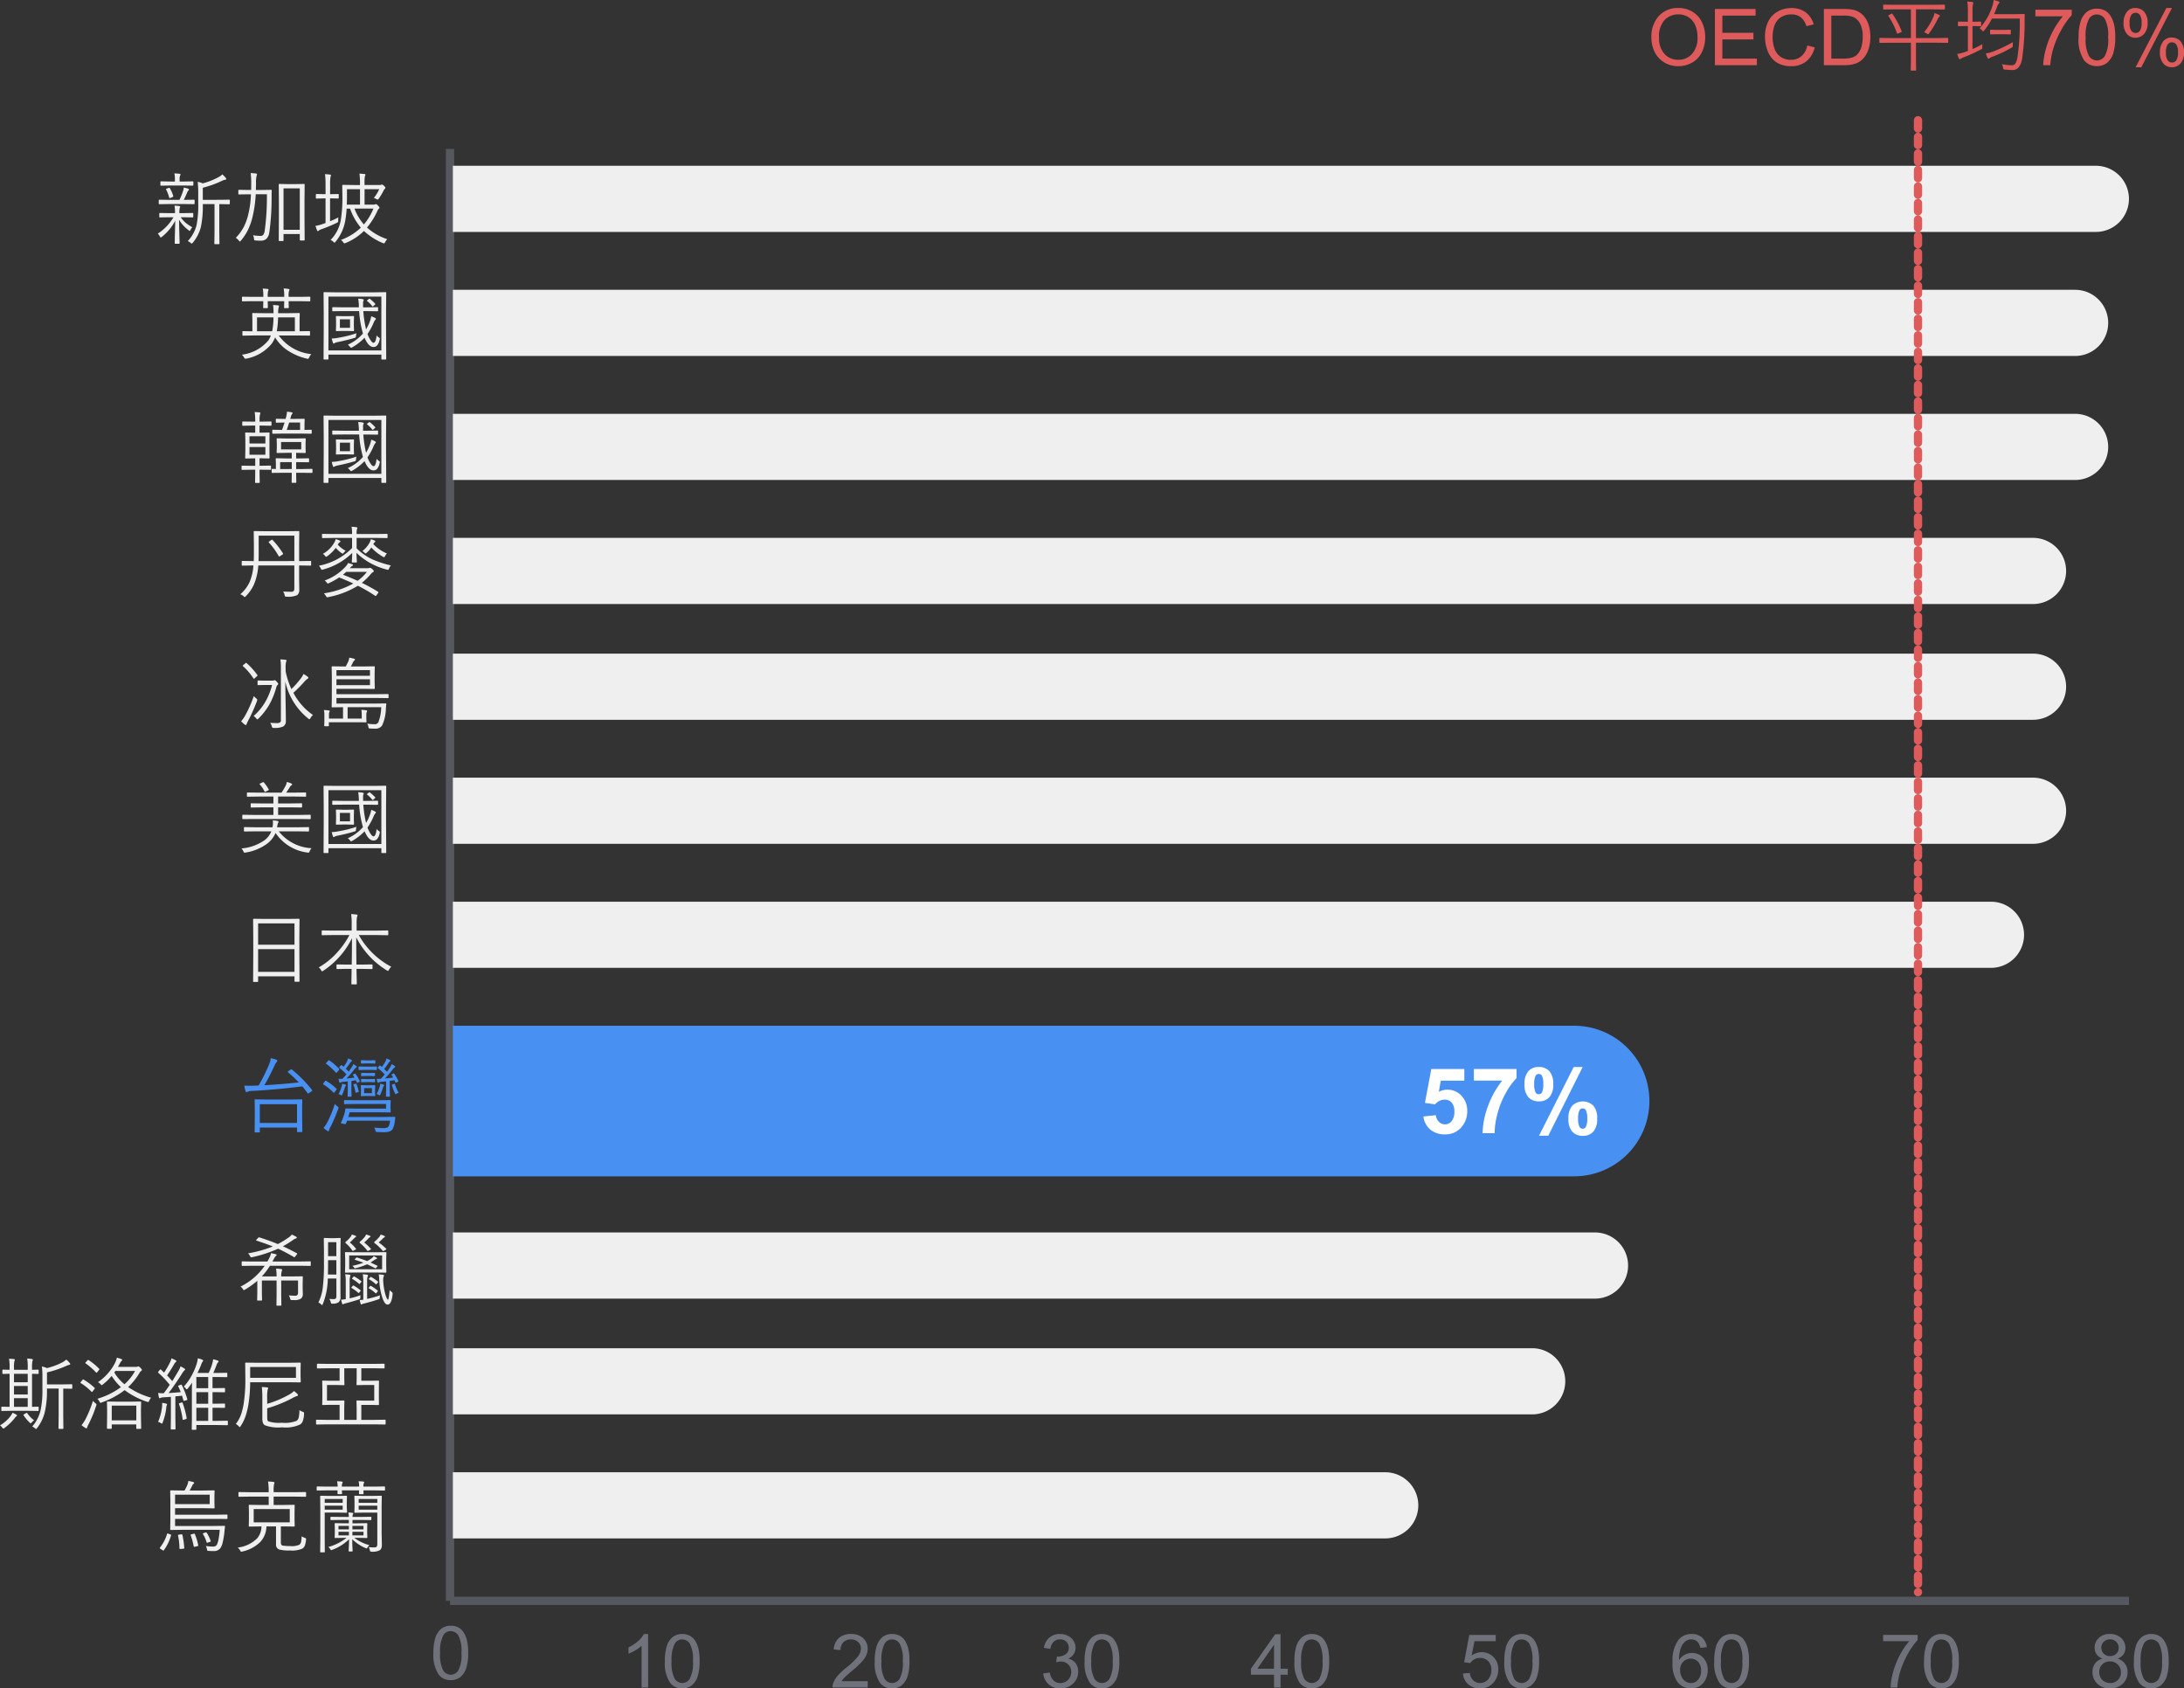 <svg xmlns="http://www.w3.org/2000/svg" width="264.155" height="204.189" viewBox="0 0 264.155 204.189">
  <rect x="0" y="0" width="264.155" height="204.189" fill="#333333" stroke="none"/>
  <g id="data8_m" transform="translate(3.675 11.564)">
    <g id="data_7-07" transform="translate(0 6.446)">
      <g id="Group_1881" data-name="Group 1881" transform="translate(48.373 175.59)">
        <g id="Group_1878" data-name="Group 1878" transform="translate(0 1.476)">
          <path id="Path_1860" data-name="Path 1860" d="M.374-3.177A5.9,5.9,0,0,1,.609-5.016a2.288,2.288,0,0,1,.7-1.074,1.786,1.786,0,0,1,1.167-.378,1.9,1.9,0,0,1,.91.209,1.739,1.739,0,0,1,.646.6,3.23,3.23,0,0,1,.4.958,6.365,6.365,0,0,1,.145,1.523,5.912,5.912,0,0,1-.233,1.83,2.288,2.288,0,0,1-.7,1.077A1.786,1.786,0,0,1,2.474.11,1.768,1.768,0,0,1,1.011-.558,4.245,4.245,0,0,1,.374-3.177Zm.813,0a4.04,4.04,0,0,0,.371,2.112,1.094,1.094,0,0,0,.916.525,1.093,1.093,0,0,0,.916-.527,4.041,4.041,0,0,0,.371-2.109A4.038,4.038,0,0,0,3.39-5.291a1.1,1.1,0,0,0-.925-.523,1.014,1.014,0,0,0-.87.461A4.086,4.086,0,0,0,1.187-3.177Z" transform="translate(0 8)" fill="#6f727a"/>
          <path id="Path_1859" data-name="Path 1859" d="M3.353,0H2.562V-5.041a4.088,4.088,0,0,1-.749.545,5.311,5.311,0,0,1-.833.409v-.765a4.777,4.777,0,0,0,1.16-.756,2.973,2.973,0,0,0,.7-.861h.51ZM5.379-3.177a5.9,5.9,0,0,1,.235-1.839,2.288,2.288,0,0,1,.7-1.074,1.786,1.786,0,0,1,1.167-.378,1.9,1.9,0,0,1,.91.209,1.739,1.739,0,0,1,.646.6,3.23,3.23,0,0,1,.4.958A6.365,6.365,0,0,1,9.58-3.177a5.912,5.912,0,0,1-.233,1.83,2.288,2.288,0,0,1-.7,1.077A1.786,1.786,0,0,1,7.479.11,1.768,1.768,0,0,1,6.016-.558,4.245,4.245,0,0,1,5.379-3.177Zm.813,0a4.04,4.04,0,0,0,.371,2.112,1.094,1.094,0,0,0,.916.525A1.093,1.093,0,0,0,8.4-1.068a4.041,4.041,0,0,0,.371-2.109A4.038,4.038,0,0,0,8.4-5.291a1.1,1.1,0,0,0-.925-.523,1.014,1.014,0,0,0-.87.461A4.086,4.086,0,0,0,6.192-3.177Z" transform="translate(22.99 9)" fill="#6f727a"/>
          <path id="Path_1858" data-name="Path 1858" d="M4.531-.76V0H.272A1.4,1.4,0,0,1,.365-.549a2.906,2.906,0,0,1,.521-.857A8.159,8.159,0,0,1,1.92-2.382,8.773,8.773,0,0,0,3.34-3.746,1.634,1.634,0,0,0,3.709-4.7a1.057,1.057,0,0,0-.336-.793A1.213,1.213,0,0,0,2.5-5.814a1.235,1.235,0,0,0-.914.343,1.3,1.3,0,0,0-.347.949L.422-4.605A2,2,0,0,1,1.05-5.992a2.144,2.144,0,0,1,1.463-.477,2.042,2.042,0,0,1,1.468.514A1.688,1.688,0,0,1,4.522-4.68a1.933,1.933,0,0,1-.158.76,2.95,2.95,0,0,1-.525.787A12.793,12.793,0,0,1,2.619-2q-.712.6-.914.811a2.6,2.6,0,0,0-.334.428Zm.848-2.417a5.9,5.9,0,0,1,.235-1.839,2.288,2.288,0,0,1,.7-1.074,1.786,1.786,0,0,1,1.167-.378,1.9,1.9,0,0,1,.91.209,1.739,1.739,0,0,1,.646.6,3.23,3.23,0,0,1,.4.958A6.365,6.365,0,0,1,9.58-3.177a5.912,5.912,0,0,1-.233,1.83,2.288,2.288,0,0,1-.7,1.077A1.786,1.786,0,0,1,7.479.11,1.768,1.768,0,0,1,6.016-.558,4.245,4.245,0,0,1,5.379-3.177Zm.813,0a4.04,4.04,0,0,0,.371,2.112,1.094,1.094,0,0,0,.916.525A1.093,1.093,0,0,0,8.4-1.068a4.041,4.041,0,0,0,.371-2.109A4.038,4.038,0,0,0,8.4-5.291a1.1,1.1,0,0,0-.925-.523,1.014,1.014,0,0,0-.87.461A4.086,4.086,0,0,0,6.192-3.177Z" transform="translate(48.373 9)" fill="#6f727a"/>
          <path id="Path_1857" data-name="Path 1857" d="M.378-1.7l.791-.105a1.743,1.743,0,0,0,.464.969,1.145,1.145,0,0,0,.8.3,1.278,1.278,0,0,0,.943-.387,1.3,1.3,0,0,0,.385-.958,1.214,1.214,0,0,0-.356-.9A1.23,1.23,0,0,0,2.5-3.138a2.271,2.271,0,0,0-.558.088l.088-.694a1.209,1.209,0,0,0,.127.009A1.629,1.629,0,0,0,3.063-4a.9.9,0,0,0,.4-.813.962.962,0,0,0-.294-.721,1.046,1.046,0,0,0-.76-.286,1.077,1.077,0,0,0-.769.29,1.456,1.456,0,0,0-.4.87L.457-4.8a2.033,2.033,0,0,1,.659-1.233A1.906,1.906,0,0,1,2.4-6.469a2.107,2.107,0,0,1,.971.226,1.637,1.637,0,0,1,.679.617,1.586,1.586,0,0,1,.235.831,1.36,1.36,0,0,1-.224.76,1.53,1.53,0,0,1-.664.545,1.5,1.5,0,0,1,.888.547A1.665,1.665,0,0,1,4.6-1.9a1.9,1.9,0,0,1-.615,1.43A2.164,2.164,0,0,1,2.426.114,2.024,2.024,0,0,1,1.017-.391,1.954,1.954,0,0,1,.378-1.7Zm5-1.477a5.9,5.9,0,0,1,.235-1.839,2.288,2.288,0,0,1,.7-1.074,1.786,1.786,0,0,1,1.167-.378,1.9,1.9,0,0,1,.91.209,1.739,1.739,0,0,1,.646.6,3.23,3.23,0,0,1,.4.958A6.365,6.365,0,0,1,9.58-3.177a5.912,5.912,0,0,1-.233,1.83,2.288,2.288,0,0,1-.7,1.077A1.786,1.786,0,0,1,7.479.11,1.768,1.768,0,0,1,6.016-.558,4.245,4.245,0,0,1,5.379-3.177Zm.813,0a4.04,4.04,0,0,0,.371,2.112,1.094,1.094,0,0,0,.916.525A1.093,1.093,0,0,0,8.4-1.068a4.041,4.041,0,0,0,.371-2.109A4.038,4.038,0,0,0,8.4-5.291a1.1,1.1,0,0,0-.925-.523,1.014,1.014,0,0,0-.87.461A4.086,4.086,0,0,0,6.192-3.177Z" transform="translate(73.757 9)" fill="#6f727a"/>
          <path id="Path_1856" data-name="Path 1856" d="M2.909,0V-1.542H.114v-.725l2.94-4.175H3.7v4.175h.87v.725H3.7V0Zm0-2.268v-2.9L.892-2.268Zm2.47-.91a5.9,5.9,0,0,1,.235-1.839,2.288,2.288,0,0,1,.7-1.074,1.786,1.786,0,0,1,1.167-.378,1.9,1.9,0,0,1,.91.209,1.739,1.739,0,0,1,.646.6,3.23,3.23,0,0,1,.4.958A6.365,6.365,0,0,1,9.58-3.177a5.912,5.912,0,0,1-.233,1.83,2.288,2.288,0,0,1-.7,1.077A1.786,1.786,0,0,1,7.479.11,1.768,1.768,0,0,1,6.016-.558,4.245,4.245,0,0,1,5.379-3.177Zm.813,0a4.04,4.04,0,0,0,.371,2.112,1.094,1.094,0,0,0,.916.525A1.093,1.093,0,0,0,8.4-1.068a4.041,4.041,0,0,0,.371-2.109A4.038,4.038,0,0,0,8.4-5.291a1.1,1.1,0,0,0-.925-.523,1.014,1.014,0,0,0-.87.461A4.086,4.086,0,0,0,6.192-3.177Z" transform="translate(99.136 9)" fill="#6f727a"/>
          <path id="Path_1855" data-name="Path 1855" d="M.374-1.687l.831-.07a1.489,1.489,0,0,0,.428.912,1.163,1.163,0,0,0,.811.305A1.263,1.263,0,0,0,3.41-.971a1.623,1.623,0,0,0,.4-1.143,1.467,1.467,0,0,0-.38-1.068,1.326,1.326,0,0,0-1-.391,1.379,1.379,0,0,0-.69.174,1.34,1.34,0,0,0-.483.45l-.743-.1.624-3.309h3.2V-5.6H1.771L1.424-3.867a2.1,2.1,0,0,1,1.217-.4,1.928,1.928,0,0,1,1.424.584,2.043,2.043,0,0,1,.58,1.5,2.346,2.346,0,0,1-.51,1.512A2.042,2.042,0,0,1,2.443.11,2.084,2.084,0,0,1,1.009-.382,1.921,1.921,0,0,1,.374-1.687Zm5.005-1.49a5.9,5.9,0,0,1,.235-1.839,2.288,2.288,0,0,1,.7-1.074,1.786,1.786,0,0,1,1.167-.378,1.9,1.9,0,0,1,.91.209,1.739,1.739,0,0,1,.646.6,3.23,3.23,0,0,1,.4.958A6.365,6.365,0,0,1,9.58-3.177a5.912,5.912,0,0,1-.233,1.83,2.288,2.288,0,0,1-.7,1.077A1.786,1.786,0,0,1,7.479.11,1.768,1.768,0,0,1,6.016-.558,4.245,4.245,0,0,1,5.379-3.177Zm.813,0a4.04,4.04,0,0,0,.371,2.112,1.094,1.094,0,0,0,.916.525A1.093,1.093,0,0,0,8.4-1.068a4.041,4.041,0,0,0,.371-2.109A4.038,4.038,0,0,0,8.4-5.291a1.1,1.1,0,0,0-.925-.523,1.014,1.014,0,0,0-.87.461A4.086,4.086,0,0,0,6.192-3.177Z" transform="translate(124.524 9)" fill="#6f727a"/>
          <path id="Path_1854" data-name="Path 1854" d="M4.478-4.865,3.691-4.8a1.49,1.49,0,0,0-.3-.677A1.047,1.047,0,0,0,2.6-5.818a1.087,1.087,0,0,0-.664.211,1.8,1.8,0,0,0-.589.8,4.157,4.157,0,0,0-.224,1.49,1.833,1.833,0,0,1,.7-.646,1.879,1.879,0,0,1,.866-.211A1.793,1.793,0,0,1,4.036-3.6a2.09,2.09,0,0,1,.556,1.505A2.477,2.477,0,0,1,4.331-.965a1.905,1.905,0,0,1-.719.8A1.962,1.962,0,0,1,2.575.11,2.027,2.027,0,0,1,.962-.617a3.672,3.672,0,0,1-.624-2.4,4.3,4.3,0,0,1,.69-2.716A1.984,1.984,0,0,1,2.65-6.469,1.819,1.819,0,0,1,3.9-6.042,1.81,1.81,0,0,1,4.478-4.865ZM1.248-2.087a1.835,1.835,0,0,0,.174.782,1.294,1.294,0,0,0,.486.569,1.214,1.214,0,0,0,.655.2,1.116,1.116,0,0,0,.861-.4,1.591,1.591,0,0,0,.36-1.1A1.489,1.489,0,0,0,3.428-3.1a1.17,1.17,0,0,0-.9-.385,1.22,1.22,0,0,0-.91.385A1.386,1.386,0,0,0,1.248-2.087Zm4.131-1.09a5.9,5.9,0,0,1,.235-1.839,2.288,2.288,0,0,1,.7-1.074,1.786,1.786,0,0,1,1.167-.378,1.9,1.9,0,0,1,.91.209,1.739,1.739,0,0,1,.646.6,3.23,3.23,0,0,1,.4.958A6.365,6.365,0,0,1,9.58-3.177a5.912,5.912,0,0,1-.233,1.83,2.288,2.288,0,0,1-.7,1.077A1.786,1.786,0,0,1,7.479.11,1.768,1.768,0,0,1,6.016-.558,4.245,4.245,0,0,1,5.379-3.177Zm.813,0a4.04,4.04,0,0,0,.371,2.112,1.094,1.094,0,0,0,.916.525A1.093,1.093,0,0,0,8.4-1.068a4.041,4.041,0,0,0,.371-2.109A4.038,4.038,0,0,0,8.4-5.291a1.1,1.1,0,0,0-.925-.523,1.014,1.014,0,0,0-.87.461A4.086,4.086,0,0,0,6.192-3.177Z" transform="translate(149.912 9)" fill="#6f727a"/>
          <path id="Path_1853" data-name="Path 1853" d="M.426-5.6v-.76H4.6v.615A8.788,8.788,0,0,0,3.377-4a10.6,10.6,0,0,0-.934,2.232A8.3,8.3,0,0,0,2.14,0H1.327a7.9,7.9,0,0,1,.3-1.837,9.645,9.645,0,0,1,.82-2.076A8.9,8.9,0,0,1,3.582-5.6ZM5.379-3.177a5.9,5.9,0,0,1,.235-1.839,2.288,2.288,0,0,1,.7-1.074,1.786,1.786,0,0,1,1.167-.378,1.9,1.9,0,0,1,.91.209,1.739,1.739,0,0,1,.646.6,3.23,3.23,0,0,1,.4.958A6.365,6.365,0,0,1,9.58-3.177a5.912,5.912,0,0,1-.233,1.83,2.288,2.288,0,0,1-.7,1.077A1.786,1.786,0,0,1,7.479.11,1.768,1.768,0,0,1,6.016-.558,4.245,4.245,0,0,1,5.379-3.177Zm.813,0a4.04,4.04,0,0,0,.371,2.112,1.094,1.094,0,0,0,.916.525A1.093,1.093,0,0,0,8.4-1.068a4.041,4.041,0,0,0,.371-2.109A4.038,4.038,0,0,0,8.4-5.291a1.1,1.1,0,0,0-.925-.523,1.014,1.014,0,0,0-.87.461A4.086,4.086,0,0,0,6.192-3.177Z" transform="translate(175.292 9)" fill="#6f727a"/>
          <path id="Path_1852" data-name="Path 1852" d="M1.591-3.494a1.489,1.489,0,0,1-.729-.514,1.345,1.345,0,0,1-.237-.8A1.564,1.564,0,0,1,1.129-5.99a1.874,1.874,0,0,1,1.345-.479,1.887,1.887,0,0,1,1.358.49,1.586,1.586,0,0,1,.514,1.193,1.314,1.314,0,0,1-.235.78,1.483,1.483,0,0,1-.714.512,1.732,1.732,0,0,1,.9.624,1.714,1.714,0,0,1,.31,1.028A1.851,1.851,0,0,1,4.025-.453,2.125,2.125,0,0,1,2.487.11,2.12,2.12,0,0,1,.949-.455,1.878,1.878,0,0,1,.365-1.863,1.7,1.7,0,0,1,.683-2.916,1.6,1.6,0,0,1,1.591-3.494Zm-.158-1.34a1,1,0,0,0,.294.747,1.043,1.043,0,0,0,.765.29,1.023,1.023,0,0,0,.749-.288.952.952,0,0,0,.292-.705.987.987,0,0,0-.3-.732,1.025,1.025,0,0,0-.749-.3,1.035,1.035,0,0,0-.751.29A.934.934,0,0,0,1.433-4.834ZM1.178-1.859a1.431,1.431,0,0,0,.16.655,1.132,1.132,0,0,0,.477.49A1.394,1.394,0,0,0,2.5-.541a1.276,1.276,0,0,0,.936-.365A1.248,1.248,0,0,0,3.8-1.833a1.269,1.269,0,0,0-.38-.945,1.3,1.3,0,0,0-.951-.374,1.25,1.25,0,0,0-.925.369A1.256,1.256,0,0,0,1.178-1.859Zm4.2-1.318a5.9,5.9,0,0,1,.235-1.839,2.288,2.288,0,0,1,.7-1.074,1.786,1.786,0,0,1,1.167-.378,1.9,1.9,0,0,1,.91.209,1.739,1.739,0,0,1,.646.6,3.23,3.23,0,0,1,.4.958A6.365,6.365,0,0,1,9.58-3.177a5.912,5.912,0,0,1-.233,1.83,2.288,2.288,0,0,1-.7,1.077A1.786,1.786,0,0,1,7.479.11,1.768,1.768,0,0,1,6.016-.558,4.245,4.245,0,0,1,5.379-3.177Zm.813,0a4.04,4.04,0,0,0,.371,2.112,1.094,1.094,0,0,0,.916.525A1.093,1.093,0,0,0,8.4-1.068a4.041,4.041,0,0,0,.371-2.109A4.038,4.038,0,0,0,8.4-5.291a1.1,1.1,0,0,0-.925-.523,1.014,1.014,0,0,0-.87.461A4.086,4.086,0,0,0,6.192-3.177Z" transform="translate(200.675 9)" fill="#6f727a"/>
        </g>
        <line id="Line_480" data-name="Line 480" x2="203.067" transform="translate(2.38)" fill="none" stroke="#55585f" stroke-miterlimit="10" stroke-width="1"/>
      </g>
      <g id="Group_1884" data-name="Group 1884" transform="translate(50.754 0)">
        <line id="Line_490" data-name="Line 490" y1="175.59" fill="none" stroke="#55585f" stroke-miterlimit="10" stroke-width="1"/>
      </g>
      <g id="Group_1887" data-name="Group 1887" transform="translate(51.102 2.375)">
        <g id="Group_1886" data-name="Group 1886">
          <g id="Group_1885" data-name="Group 1885">
            <path id="Rectangle_2379" data-name="Rectangle 2379" d="M0,0H198.719a4,4,0,0,1,4,4V4a4,4,0,0,1-4,4H0A0,0,0,0,1,0,8V0A0,0,0,0,1,0,0Z" transform="translate(0 -0.337)" fill="#efefef"/>
            <path id="Rectangle_2380" data-name="Rectangle 2380" d="M0,0H196.209a4,4,0,0,1,4,4V4a4,4,0,0,1-4,4H0A0,0,0,0,1,0,8V0A0,0,0,0,1,0,0Z" transform="translate(0 14.663)" fill="#efefef"/>
            <path id="Rectangle_2381" data-name="Rectangle 2381" d="M0,0H196.209a4,4,0,0,1,4,4V4a4,4,0,0,1-4,4H0A0,0,0,0,1,0,8V0A0,0,0,0,1,0,0Z" transform="translate(0 29.662)" fill="#efefef"/>
            <path id="Rectangle_2382" data-name="Rectangle 2382" d="M0,0H191.12a4,4,0,0,1,4,4V4a4,4,0,0,1-4,4H0A0,0,0,0,1,0,8V0A0,0,0,0,1,0,0Z" transform="translate(0 44.663)" fill="#efefef"/>
            <path id="Rectangle_2383" data-name="Rectangle 2383" d="M0,0H191.12a4,4,0,0,1,4,4V4a4,4,0,0,1-4,4H0A0,0,0,0,1,0,8V0A0,0,0,0,1,0,0Z" transform="translate(0 58.663)" fill="#efefef"/>
            <path id="Rectangle_2384" data-name="Rectangle 2384" d="M0,0H191.12a4,4,0,0,1,4,4V4a4,4,0,0,1-4,4H0A0,0,0,0,1,0,8V0A0,0,0,0,1,0,0Z" transform="translate(0 73.662)" fill="#efefef"/>
            <path id="Rectangle_2385" data-name="Rectangle 2385" d="M0,0H186.032a4,4,0,0,1,4,4V4a4,4,0,0,1-4,4H0A0,0,0,0,1,0,8V0A0,0,0,0,1,0,0Z" transform="translate(0 88.663)" fill="#efefef"/>
            <path id="Rectangle_2386" data-name="Rectangle 2386" d="M0,0H135.612a9.106,9.106,0,0,1,9.106,9.106v0a9.106,9.106,0,0,1-9.106,9.106H0a0,0,0,0,1,0,0V0A0,0,0,0,1,0,0Z" transform="translate(0 103.663)" fill="#4891f2"/>
            <path id="Rectangle_2387" data-name="Rectangle 2387" d="M0,0H138.14a4,4,0,0,1,4,4V4a4,4,0,0,1-4,4H0A0,0,0,0,1,0,8V0A0,0,0,0,1,0,0Z" transform="translate(0 128.663)" fill="#efefef"/>
            <path id="Rectangle_2388" data-name="Rectangle 2388" d="M0,0H130.542a4,4,0,0,1,4,4V4a4,4,0,0,1-4,4H0A0,0,0,0,1,0,8V0A0,0,0,0,1,0,0Z" transform="translate(0 142.663)" fill="#efefef"/>
            <path id="Rectangle_2389" data-name="Rectangle 2389" d="M0,0H112.766a4,4,0,0,1,4,4V4a4,4,0,0,1-4,4H0A0,0,0,0,1,0,8V0A0,0,0,0,1,0,0Z" transform="translate(0 157.663)" fill="#efefef"/>
          </g>
        </g>
      </g>
      <g id="Group_1888" data-name="Group 1888" transform="translate(5 1.836)">
        <path id="Path_1851" data-name="Path 1851" d="M8.837-3.447q0,.074-.079.074L7.422-3.382H2.5v.858H7.106l1.35-.019a.074.074,0,0,1,.083.083q-.009.07-.065.6A9.218,9.218,0,0,1,8.266-.566,1.991,1.991,0,0,1,8.016.1a.917.917,0,0,1-.784.408q-.39,0-.677-.019A.3.3,0,0,1,6.406.455a.4.4,0,0,1-.042-.13,1.567,1.567,0,0,0-.139-.431,5.3,5.3,0,0,0,.872.07.513.513,0,0,0,.455-.209,2.821,2.821,0,0,0,.223-.77A8.667,8.667,0,0,0,7.9-2.06H3.363l-1.378.019a.066.066,0,0,1-.074-.074L1.93-3.238V-5.659l-.019-1.1a.066.066,0,0,1,.074-.074l1.3.019h.362a6.793,6.793,0,0,0,.311-.617,2.137,2.137,0,0,0,.153-.543q.38.074.589.135.107.028.107.1a.152.152,0,0,1-.074.116.508.508,0,0,0-.153.209q-.232.455-.315.6H5.9l1.313-.019q.065,0,.065.074l-.019.677V-5.4l.019.673q0,.074-.065.074L5.9-4.676H2.5v.789H7.422l1.336-.019q.079,0,.079.074ZM6.689-5.167V-6.313H2.5v1.146ZM2.013-1.387A5.609,5.609,0,0,1,1.15.4a.1.1,0,0,1-.07.046A.3.3,0,0,1,.951.38L.719.227Q.649.181.649.144A.124.124,0,0,1,.673.083a4.727,4.727,0,0,0,.858-1.642q.014-.06.051-.06a.211.211,0,0,1,.079.023l.246.083q.116.046.116.088A.107.107,0,0,1,2.013-1.387Zm1.6,1.5a.153.153,0,0,1,0,.037q0,.065-.121.074L3.164.255a.492.492,0,0,1-.056,0q-.079,0-.079-.088a7.737,7.737,0,0,0-.172-1.549.2.2,0,0,1,0-.037q0-.046.111-.056l.274-.042a.628.628,0,0,1,.065,0q.06,0,.079.074A9.731,9.731,0,0,1,3.609.116ZM5.3-.2a.384.384,0,0,1,0,.051q0,.046-.093.065L4.9-.019A.443.443,0,0,1,4.815,0Q4.769,0,4.75-.083a8.7,8.7,0,0,0-.362-1.331.107.107,0,0,1-.014-.042q0-.032.116-.065l.26-.065A.229.229,0,0,1,4.82-1.6q.042,0,.074.06A7.025,7.025,0,0,1,5.3-.2ZM6.8-.733a.228.228,0,0,1,.014.056q0,.032-.088.07l-.278.093A.252.252,0,0,1,6.369-.5q-.042,0-.06-.065a3.888,3.888,0,0,0-.427-.969.124.124,0,0,1-.023-.06q0-.037.1-.07l.2-.07a.331.331,0,0,1,.088-.023q.037,0,.083.06A4.024,4.024,0,0,1,6.8-.733Zm11.546-5.39q0,.065-.083.065l-1.257-.019H14.422v1.011h1.155l1.313-.019a.07.07,0,0,1,.079.079l-.019.775v.923l.019.779q0,.074-.079.074l-1.313-.019h-.283V-.524q0,.329.227.371a5.506,5.506,0,0,0,.9.056A2.234,2.234,0,0,0,17.539-.26a.632.632,0,0,0,.213-.4,5.031,5.031,0,0,0,.06-.617,1.683,1.683,0,0,0,.38.19q.158.056.158.125a.854.854,0,0,1-.014.111,2.911,2.911,0,0,1-.148.714.892.892,0,0,1-.26.334A3.106,3.106,0,0,1,16.4.436,4.554,4.554,0,0,1,15.1.32a.606.606,0,0,1-.39-.645V-2.472h-1.16A2.845,2.845,0,0,1,12.817-.6,4.419,4.419,0,0,1,10.641.561a.667.667,0,0,1-.135.028q-.056,0-.144-.162a1.037,1.037,0,0,0-.292-.343,3.955,3.955,0,0,0,2.38-1.136,2.281,2.281,0,0,0,.5-1.419H12.8l-1.313.019a.066.066,0,0,1-.074-.074l.019-.779V-4.23l-.019-.775q0-.079.074-.079l1.313.019h1.025V-6.077H11.495l-1.252.019q-.079,0-.079-.065v-.431q0-.074.079-.074l1.252.019h2.329v-.135a7.047,7.047,0,0,0-.079-1.16,6,6,0,0,1,.654.051q.125.019.125.083a.49.49,0,0,1-.046.162,3.454,3.454,0,0,0-.056.807v.19h2.584l1.257-.019q.083,0,.083.074ZM16.37-2.964v-1.61H12.01v1.61Zm9.866-.348q0,.074-.065.074L24.91-3.256h-.951v.408h.58l1.141-.019a.066.066,0,0,1,.074.074l-.019.6v.455l.019.594a.066.066,0,0,1-.074.074l-1.141-.023h-.371A5.41,5.41,0,0,0,26-.209a1.1,1.1,0,0,0-.218.274Q25.717.19,25.67.19a.354.354,0,0,1-.125-.042A5.054,5.054,0,0,1,23.931-.923q0,.649.028,1.09,0,.074.014.232,0,.065,0,.083,0,.079-.074.079h-.334q-.074,0-.074-.079,0-.019.009-.176.032-.482.046-1.229A5.783,5.783,0,0,1,21.528.353a.569.569,0,0,1-.144.042q-.051,0-.125-.13a.807.807,0,0,0-.227-.246,6.27,6.27,0,0,0,2.213-1.113h-.227l-1.141.023a.066.066,0,0,1-.074-.074l.019-.594v-.455l-.019-.6a.066.066,0,0,1,.074-.074l1.141.019h.5v-.408h-.886l-1.262.019q-.079,0-.079-.074v-.25q0-.074.079-.074l1.262.019h.886a3.2,3.2,0,0,0-.06-.543,3.767,3.767,0,0,1,.487.046q.111.019.111.07a.447.447,0,0,1-.046.111.785.785,0,0,0-.046.315h.951l1.262-.019q.065,0,.065.074ZM25.29-1.387v-.436H23.949v.436Zm0-.728v-.422H23.949v.422Zm-1.767.728v-.436H22.266v.436Zm0-.728v-.422H22.266v.422ZM27.512-.306a1.3,1.3,0,0,1-.065.478A.562.562,0,0,1,27.266.4a1.731,1.731,0,0,1-.979.181.316.316,0,0,1-.181-.032A.371.371,0,0,1,26.055.4a1.073,1.073,0,0,0-.139-.371,5.941,5.941,0,0,0,.635.037q.269,0,.339-.1a.625.625,0,0,0,.07-.357V-4.142H25.271l-1.011.019a.066.066,0,0,1-.074-.074l.019-.635v-.622l-.019-.654a.066.066,0,0,1,.074-.074l1.011.019h1.146l1.011-.019a.066.066,0,0,1,.074.074l-.019,1.141v3.335ZM26.96-4.5v-.482H24.71V-4.5Zm0-.826v-.464H24.71v.464ZM23.3-4.2a.066.066,0,0,1-.074.074l-.937-.019H20.6V-.9l.009,1.5a.057.057,0,0,1-.065.065h-.422q-.074,0-.074-.065l.019-1.5V-4.606l-.019-1.5a.066.066,0,0,1,.074-.074l1.058.019h1.1l.937-.019a.066.066,0,0,1,.074.074l-.023.7v.52ZM22.771-4.5v-.482H20.6V-4.5Zm0-.826v-.464H20.6v.464Zm5.121-1.549q0,.065-.079.065L26.58-6.833h-1.3l.019.4q0,.065-.079.065h-.4q-.074,0-.074-.065,0-.019,0-.135t.014-.264H22.674l.023.39q0,.065-.079.065h-.4q-.074,0-.074-.065,0-.019,0-.135t.014-.255H20.948L19.7-6.814q-.074,0-.074-.065v-.353a.066.066,0,0,1,.074-.074l1.248.019h1.215a2.9,2.9,0,0,0-.07-.645q.4.014.571.037.107.019.107.083a.273.273,0,0,1-.046.125.944.944,0,0,0-.051.4h2.092a3.1,3.1,0,0,0-.065-.645q.4.014.571.037.1.019.1.083a.273.273,0,0,1-.046.125,1.031,1.031,0,0,0-.046.4h1.3l1.234-.019q.079,0,.079.074Z" transform="translate(10 167.224)" fill="#efefef"/>
        <path id="Path_1850" data-name="Path 1850" d="M5-1.586a.066.066,0,0,1-.074.074L3.716-1.531H1.772L.561-1.512a.066.066,0,0,1-.074-.074v-.371a.066.066,0,0,1,.074-.074l.923.019V-6.007q-.339,0-.608.014l-.181,0q-.083,0-.083-.074v-.371q0-.074.083-.074l.789.019v-.218A6.093,6.093,0,0,0,1.419-7.83q.4.019.589.046.116.014.116.079a.579.579,0,0,1-.06.181,3.7,3.7,0,0,0-.046.807v.227H3.678v-.246a6.187,6.187,0,0,0-.065-1.123q.464.042.58.065t.1.079a.5.5,0,0,1-.046.181,3.9,3.9,0,0,0-.046.816v.227l.724-.019A.066.066,0,0,1,5-6.434v.371a.066.066,0,0,1-.074.074l-.1,0Q4.546-6,4.2-6.007v3.994l.724-.019A.066.066,0,0,1,5-1.958ZM3.678-2.013V-3.062H2.018v1.048Zm0-1.494V-4.532H2.018v1.025Zm0-1.48V-6.007H2.018v1.021Zm5.39.714q0,.074-.079.074L7.974-4.217v3.3L7.992.58q0,.079-.074.079H7.478Q7.4.659,7.4.58l.019-1.5v-3.3H6.007v.065a11.5,11.5,0,0,1-.278,2.844A5.065,5.065,0,0,1,4.81.552q-.088.116-.125.116T4.551.58A1.354,1.354,0,0,0,4.221.371,4.531,4.531,0,0,0,5.237-1.624a11.358,11.358,0,0,0,.218-2.528v-1.5A8.443,8.443,0,0,0,5.39-6.888,2.4,2.4,0,0,1,6-6.7,8.181,8.181,0,0,0,7.886-7.4a2.26,2.26,0,0,0,.45-.329,2.52,2.52,0,0,1,.427.427.205.205,0,0,1,.056.116q0,.079-.116.093a1.737,1.737,0,0,0-.329.116,13,13,0,0,1-2.366.8v1.452H7.886l1.1-.019q.079,0,.079.074ZM2.384-.969q0,.051-.074.1a.894.894,0,0,0-.2.218A6.732,6.732,0,0,1,.858.552.324.324,0,0,1,.724.617Q.687.617.589.492A1.186,1.186,0,0,0,.325.227a4.216,4.216,0,0,0,1.3-1.16,1.529,1.529,0,0,0,.209-.362,2.728,2.728,0,0,1,.464.223Q2.384-1.025,2.384-.969ZM4.448-.38a1.361,1.361,0,0,0-.3.269q-.079.093-.1.093a.334.334,0,0,1-.116-.074,4.577,4.577,0,0,1-.742-.877.15.15,0,0,1-.032-.065q0-.032.083-.079l.237-.139a.182.182,0,0,1,.079-.037q.023,0,.056.037A3.7,3.7,0,0,0,4.448-.38ZM18.61-3.113a1.13,1.13,0,0,0-.237.362q-.07.158-.121.158a.731.731,0,0,1-.139-.032A9.563,9.563,0,0,1,15.4-4.031a10.114,10.114,0,0,1-2.774,1.489.526.526,0,0,1-.144.046q-.051,0-.135-.153a1.127,1.127,0,0,0-.246-.339A9.016,9.016,0,0,0,14.95-4.393a6.657,6.657,0,0,1-1.118-1.359,6.777,6.777,0,0,1-1.076,1.039q-.1.083-.13.083t-.144-.125a.972.972,0,0,0-.306-.237A6.516,6.516,0,0,0,13.512-6.22a5.7,5.7,0,0,0,.71-1.076,2.634,2.634,0,0,0,.237-.659,3.694,3.694,0,0,1,.561.172.117.117,0,0,1,.083.107.15.15,0,0,1-.074.111.807.807,0,0,0-.172.241q-.176.334-.264.482H16.75a.514.514,0,0,0,.2-.028.292.292,0,0,1,.1-.037q.083,0,.264.181t.172.246a.157.157,0,0,1-.083.13.606.606,0,0,0-.2.227A7.921,7.921,0,0,1,15.827-4.4,9.526,9.526,0,0,0,18.61-3.113ZM16.662-6.35H14.278a.881.881,0,0,1-.065.1l-.06.083a5.269,5.269,0,0,0,1.229,1.424A6.1,6.1,0,0,0,16.662-6.35ZM17.4.58q0,.07-.074.07H16.88q-.074,0-.074-.07V.116H13.842V.571q0,.07-.074.07H13.35q-.088,0-.088-.07l.019-1.526v-.668l-.019-.96q0-.074.083-.074l1.15.019h1.665l1.16-.019a.066.066,0,0,1,.074.074l-.019.844v.784Zm-.589-.956V-2.157H13.842V-.376ZM11.958-2.148A14.8,14.8,0,0,1,11.04.083a1.822,1.822,0,0,0-.172.4q-.032.107-.1.107a.362.362,0,0,1-.13-.056,4.045,4.045,0,0,1-.45-.325,4.467,4.467,0,0,0,.45-.673,13.48,13.48,0,0,0,.928-2.273,1.878,1.878,0,0,0,.3.288q.13.1.13.153A.549.549,0,0,1,11.958-2.148Zm-.2-2.166q.037.037.037.056a.213.213,0,0,1-.046.088l-.2.264q-.074.1-.1.1a.114.114,0,0,1-.07-.042,6.408,6.408,0,0,0-1.28-1.03q-.046-.023-.046-.051a.183.183,0,0,1,.046-.088l.2-.25q.051-.06.083-.06a.15.15,0,0,1,.06.023A7.256,7.256,0,0,1,11.759-4.314Zm.561-2.3a.074.074,0,0,1,.032.051.244.244,0,0,1-.06.1l-.2.26q-.056.065-.093.065a.114.114,0,0,1-.07-.042,7.837,7.837,0,0,0-1.252-1.09.054.054,0,0,1-.032-.046q0-.032.06-.093l.19-.209q.06-.07.093-.07a.114.114,0,0,1,.051.019A6.938,6.938,0,0,1,12.32-6.61ZM27.883.135a.066.066,0,0,1-.074.074L26.649.19H24.075V.682q0,.079-.074.079h-.413q-.074,0-.074-.065l.019-1.136V-4.105q0-.26.019-.826-.274.408-.51.705-.093.1-.135.1T22.8-4.217a.789.789,0,0,0-.246-.241,6.6,6.6,0,0,0,1-1.429A7.8,7.8,0,0,0,24.1-7.171a3.682,3.682,0,0,0,.153-.714,4.365,4.365,0,0,1,.538.172q.107.037.107.111a.284.284,0,0,1-.083.144,1.522,1.522,0,0,0-.172.38q-.19.478-.436.969h1.354a6.7,6.7,0,0,0,.422-1.072,3.539,3.539,0,0,0,.121-.58,3.418,3.418,0,0,1,.543.148q.116.042.116.107a.177.177,0,0,1-.074.125.765.765,0,0,0-.172.32q-.278.705-.394.951h.506l1.113-.019a.066.066,0,0,1,.074.074v.38a.066.066,0,0,1-.074.074l-1.113-.019h-.6v1.35h.334l1.1-.019q.079,0,.079.083v.362q0,.074-.079.074l-1.1-.019h-.334v1.4h.343l1.09-.019q.079,0,.079.074v.371q0,.074-.079.074L26.375-1.9h-.343V-.315h.617l1.16-.019a.066.066,0,0,1,.074.074Zm-2.375-.45V-1.9H24.075V-.315Zm0-2.069v-1.4H24.075v1.4Zm0-1.883v-1.35H24.075v1.35ZM22.98-2.936a.107.107,0,0,1,.009.037q0,.046-.111.088l-.2.056a.45.45,0,0,1-.1.019q-.06,0-.074-.074l-.162-.552q-.4.056-.807.083V-.733L21.556.645q0,.079-.083.079H21.05q-.074,0-.074-.079l.019-1.378V-3.219l-.9.056a1.025,1.025,0,0,0-.348.07.286.286,0,0,1-.116.037q-.07,0-.093-.125-.042-.19-.088-.506.329.032.543.032h.135q.3-.38.728-1.021a11.985,11.985,0,0,0-1.382-1.452q-.037-.028-.037-.051A.316.316,0,0,1,19.5-6.3l.153-.181q.06-.065.083-.065t.06.037l.38.353a11.4,11.4,0,0,0,.733-1.276,2.414,2.414,0,0,0,.158-.445,4.933,4.933,0,0,1,.487.227q.107.065.107.116t-.083.116a.867.867,0,0,0-.2.264q-.431.747-.844,1.341.353.366.626.691.473-.761.8-1.331a2.172,2.172,0,0,0,.2-.455,3.737,3.737,0,0,1,.473.264q.088.06.088.107t-.093.125a1.732,1.732,0,0,0-.3.4q-.9,1.41-1.614,2.333.724-.042,1.47-.111a7.245,7.245,0,0,0-.3-.687.09.09,0,0,1-.019-.046q0-.037.121-.083l.172-.07a.38.38,0,0,1,.093-.023.069.069,0,0,1,.06.042A9.589,9.589,0,0,1,22.98-2.936Zm-2.449.617a.206.206,0,0,1-.037.116,1.01,1.01,0,0,0-.056.283,7.078,7.078,0,0,1-.431,1.786q-.056.153-.1.153a.363.363,0,0,1-.135-.065.993.993,0,0,0-.329-.144,6.387,6.387,0,0,0,.482-1.832q.014-.148.014-.274,0-.088,0-.195a3.748,3.748,0,0,1,.473.088Q20.531-2.366,20.531-2.319ZM22.9-.654a.377.377,0,0,1,0,.046q0,.046-.116.083l-.213.07a.45.45,0,0,1-.1.019q-.051,0-.06-.079a8.742,8.742,0,0,0-.436-1.832.14.14,0,0,1-.014-.046q0-.037.116-.074l.19-.06a.345.345,0,0,1,.083-.019q.037,0,.06.056A10.1,10.1,0,0,1,22.9-.654ZM36.7-5.042q0,.074-.079.074l-1.35-.019h-4.69v.019a17.194,17.194,0,0,1-.209,2.658,9.115,9.115,0,0,1-.348,1.433,5.4,5.4,0,0,1-.594,1.2q-.079.125-.1.125t-.13-.111a1.373,1.373,0,0,0-.353-.278,4.065,4.065,0,0,0,.682-1.3A8.353,8.353,0,0,0,29.813-2.5,19.4,19.4,0,0,0,30-5.455l-.019-1.832a.066.066,0,0,1,.074-.074l1.359.019h3.855l1.35-.019q.079,0,.079.074l-.019.724v.8Zm-.58-.478V-6.828H30.583V-5.52ZM37.1-1.169a2.857,2.857,0,0,1-.176.942.949.949,0,0,1-.278.339,4.1,4.1,0,0,1-2.213.353A4.631,4.631,0,0,1,32.345.209a.677.677,0,0,1-.232-.32,1.844,1.844,0,0,1-.06-.533V-2.992a11.672,11.672,0,0,0-.06-1.415q.38.014.64.046.125.014.125.093a.534.534,0,0,1-.06.181,4.735,4.735,0,0,0-.056,1.03v.682a12.365,12.365,0,0,0,2.728-1.16,2.118,2.118,0,0,0,.51-.39,2.832,2.832,0,0,1,.417.362.186.186,0,0,1,.07.135q0,.093-.125.111a3.109,3.109,0,0,0-.589.269,16.492,16.492,0,0,1-3.01,1.215v.854q0,.38.014.487a.345.345,0,0,0,.116.232A4.114,4.114,0,0,0,34.4-.088a3.862,3.862,0,0,0,1.814-.237.762.762,0,0,0,.25-.441,4.941,4.941,0,0,0,.079-.849,1.563,1.563,0,0,0,.408.209q.153.051.153.135Q37.1-1.248,37.1-1.169ZM46.967.051a.066.066,0,0,1-.074.074L45.672.107H39.846l-1.22.019a.066.066,0,0,1-.074-.074V-.38a.066.066,0,0,1,.074-.074l1.22.019H41.4V-2.25H40.176l-.807.019a.066.066,0,0,1-.074-.074l.019-.9V-4.226l-.019-.886a.066.066,0,0,1,.074-.074l.807.019H41.4V-6.675H39.985l-1.252.019a.066.066,0,0,1-.074-.074v-.422a.066.066,0,0,1,.074-.074l1.252.019h5.529l1.252-.019a.066.066,0,0,1,.074.074v.422a.066.066,0,0,1-.074.074l-1.252-.019H44.026v1.508h1.248l.816-.019q.07,0,.07.074l-.009.886V-3.2l.009.9q0,.074-.07.074l-.816-.019H44.026V-.436h1.647l1.22-.019a.066.066,0,0,1,.074.074ZM45.589-2.765V-4.653h-1.28l-.789.019a.066.066,0,0,1-.074-.074l.019-.761V-6.675h-1.5v1.2l.019.77q0,.074-.079.074l-.765-.019H39.874v1.888h1.262l.765-.019q.079,0,.079.074l-.019.83V-.436h1.5V-1.879l-.019-.83a.066.066,0,0,1,.074-.074l.789.019Z" transform="translate(-9 152.302)" fill="#efefef"/>
        <path id="Path_1849" data-name="Path 1849" d="M8.911-4.207q0,.074-.07.074L7.607-4.152H3.98a8.584,8.584,0,0,1-.988,1.294H4.778a5.693,5.693,0,0,0-.065-.951q.334.014.626.056.107.019.107.088a.5.5,0,0,1-.037.153,1.872,1.872,0,0,0-.07.654H6.49l1.387-.019a.066.066,0,0,1,.074.074l-.019.854v.515l.019.682a.687.687,0,0,1-.209.561A1.4,1.4,0,0,1,6.875,0q-.125,0-.237,0Q6.5,0,6.471-.046a.593.593,0,0,1-.06-.172,1.07,1.07,0,0,0-.162-.353q.431.042.8.042.325,0,.325-.353V-2.366H5.339V-.543L5.358.608q0,.065-.074.065h-.45q-.074,0-.074-.065l.019-1.15V-2.366H3V-.807l.019.789a.066.066,0,0,1-.074.074H2.5a.066.066,0,0,1-.074-.074l.019-.789V-2.329A10.457,10.457,0,0,1,.969-1.271a.806.806,0,0,1-.153.065Q.77-1.206.7-1.331a.931.931,0,0,0-.283-.3A7.734,7.734,0,0,0,3.344-4.152H1.879L.645-4.133q-.088,0-.088-.074v-.4q0-.074.088-.074l1.234.019H3.665q.158-.269.3-.561A1.744,1.744,0,0,0,4.1-5.673q.329.056.547.116.135.032.135.093a.136.136,0,0,1-.056.107.685.685,0,0,0-.2.237q-.2.376-.25.455H7.607l1.234-.019q.07,0,.07.074ZM7.227-5.515l-.2.255q-.06.079-.1.079a.145.145,0,0,1-.07-.032q-1.058-.617-1.893-1A15.848,15.848,0,0,1,1.842-5.191a.877.877,0,0,1-.13.019q-.07,0-.144-.144a1.142,1.142,0,0,0-.246-.334,14.8,14.8,0,0,0,3-.835q-.733-.3-1.967-.705Q2.3-7.2,2.3-7.232t.065-.1l.181-.19q.065-.065.1-.065A.2.2,0,0,1,2.7-7.58q1.262.4,2.231.807A11.658,11.658,0,0,0,6.248-7.58a1.514,1.514,0,0,0,.371-.343,4.834,4.834,0,0,1,.524.26q.083.051.083.111T7.1-7.445a1.025,1.025,0,0,0-.283.139,12.561,12.561,0,0,1-1.271.8q.705.32,1.67.835.056.028.056.06A.18.18,0,0,1,7.227-5.515Zm5.3-1.916L12.5-5.993v4.272l.009,1.3a.827.827,0,0,1-.227.682,1.211,1.211,0,0,1-.719.172l-.088,0q-.079,0-.1-.037a.59.59,0,0,1-.046-.148,1.242,1.242,0,0,0-.181-.39q.269.023.445.023.079,0,.162,0,.255-.014.255-.348V-2.607H10.975a8.79,8.79,0,0,1-.6,3.08Q10.316.6,10.279.6T10.163.524A1.1,1.1,0,0,0,9.834.292a5.671,5.671,0,0,0,.538-1.842,24.685,24.685,0,0,0,.135-2.983V-5.956l-.019-1.475a.074.074,0,0,1,.083-.083l.668.023h.552l.663-.023Q12.529-7.515,12.529-7.431Zm-.52,4.342v-1.74h-1v.306q0,.6-.019,1.433Zm0-2.222V-7h-1v1.688Zm4.949,1.257-.144.162q-.046.051-.07.051a.191.191,0,0,1-.07-.028q-.659-.334-.942-.459a8.163,8.163,0,0,1-1.341.455.653.653,0,0,1-.139.028q-.051,0-.116-.107a.7.7,0,0,0-.19-.19,9.129,9.129,0,0,0,1.331-.376q-.26-.107-1-.353-.046-.014-.046-.037t.056-.079L14.4-5.1q.051-.051.074-.051a.256.256,0,0,1,.051.009q.622.195,1.2.422a3.4,3.4,0,0,0,.552-.334,1.3,1.3,0,0,0,.255-.264,3.393,3.393,0,0,1,.325.176q.074.046.074.088t-.083.083a.935.935,0,0,0-.25.125q-.366.25-.455.3.1.046.8.38.051.032.051.051A.136.136,0,0,1,16.959-4.054Zm1.1.663q0,.074-.083.074L16.7-3.335H14.412l-1.285.019a.066.066,0,0,1-.074-.074l.023-.751v-.835l-.023-.751a.066.066,0,0,1,.074-.074l1.285.019H16.7L17.979-5.8q.083,0,.083.074l-.023.751v.835Zm-.515-.334v-1.67H13.559v1.67ZM17.293-.58a1.652,1.652,0,0,0-.037.237.372.372,0,0,1-.028.19.412.412,0,0,1-.153.07Q16.463.13,15.5.38q-.339.083-.362.1a.225.225,0,0,1-.111.056q-.056,0-.088-.107t-.111-.436a3.607,3.607,0,0,0,.436-.037v-2.12a5.047,5.047,0,0,0-.065-.96q.241.014.529.056.107.019.107.079a.259.259,0,0,1-.023.1q-.028.065-.037.083a2.593,2.593,0,0,0-.046.645V-.144A11.86,11.86,0,0,0,17.293-.58ZM14.937-.589a.944.944,0,0,0-.032.255.4.4,0,0,1-.023.181.572.572,0,0,1-.153.079q-.714.232-1.475.436a3.231,3.231,0,0,0-.357.1.261.261,0,0,1-.107.056q-.056,0-.083-.107-.1-.315-.125-.455a5.6,5.6,0,0,0,.561-.07v-2.05a5.047,5.047,0,0,0-.065-.96,5.289,5.289,0,0,1,.538.056q.093.019.093.079,0,.014-.046.181a2.593,2.593,0,0,0-.046.645V-.209A10.748,10.748,0,0,0,14.937-.589ZM18.81-.714Q18.689.543,18.2.543q-.4,0-.7-1.067a7.849,7.849,0,0,1-.3-1.832,5.977,5.977,0,0,0-.065-.751,4.929,4.929,0,0,1,.529.051q.107.014.107.074a.848.848,0,0,1-.056.19,1.022,1.022,0,0,0-.042.325q0,.028,0,.1a7.138,7.138,0,0,0,.255,1.642,2.8,2.8,0,0,0,.167.478q.1.2.148.2.107,0,.209-1.169a1.155,1.155,0,0,0,.255.237.192.192,0,0,1,.1.153Q18.819-.8,18.81-.714ZM18.021-6.22a.1.1,0,0,1,.037.06q0,.028-.056.06l-.237.135a.251.251,0,0,1-.093.032q-.032,0-.079-.051a6.024,6.024,0,0,0-.932-.886q-.083-.07-.083-.111t.074-.107a3.964,3.964,0,0,0,.524-.52,1.031,1.031,0,0,0,.19-.315,2.28,2.28,0,0,1,.408.144q.116.051.116.1t-.1.107a.907.907,0,0,0-.227.2q-.195.195-.436.4A6.3,6.3,0,0,1,18.021-6.22Zm-1.842.009a.081.081,0,0,1,.023.046q0,.032-.06.065l-.255.135a.261.261,0,0,1-.079.028.075.075,0,0,1-.056-.037,5.434,5.434,0,0,0-.858-.9q-.083-.07-.083-.1t.083-.116a3.967,3.967,0,0,0,.524-.52,1.536,1.536,0,0,0,.19-.325,3.643,3.643,0,0,1,.45.162q.083.037.083.083t-.107.107a1.821,1.821,0,0,0-.218.2q-.288.288-.436.417A7.137,7.137,0,0,1,16.18-6.211ZM14.4-7.7q0,.065-.1.107a2.454,2.454,0,0,0-.227.209,5.584,5.584,0,0,1-.436.417,4.386,4.386,0,0,1,.733.742.1.1,0,0,1,.023.056q0,.032-.07.065l-.25.125A.216.216,0,0,1,14-5.947q-.032,0-.06-.046a4.312,4.312,0,0,0-.775-.863.334.334,0,0,1-.074-.116q0-.042.074-.1a3.623,3.623,0,0,0,.533-.533,1,1,0,0,0,.181-.325q.162.046.417.144Q14.4-7.751,14.4-7.7Zm.617,5.413q.032.028.032.046a.159.159,0,0,1-.042.07l-.153.181q-.042.051-.06.051t-.051-.032a4.173,4.173,0,0,0-.8-.58Q13.9-2.579,13.9-2.6t.046-.07L14.06-2.8q.056-.065.083-.065a.135.135,0,0,1,.06.028A5.016,5.016,0,0,1,15.02-2.282Zm-.093,1.095a.063.063,0,0,1,.028.046.165.165,0,0,1-.037.07L14.765-.9q-.042.051-.065.051t-.051-.032a3.985,3.985,0,0,0-.789-.566q-.046-.032-.046-.051a.178.178,0,0,1,.046-.074l.116-.135q.056-.06.079-.06a.181.181,0,0,1,.065.023A5.567,5.567,0,0,1,14.927-1.187Zm2.115-1.044q.032.023.032.042a.132.132,0,0,1-.042.07l-.148.172q-.042.051-.065.051a.074.074,0,0,1-.051-.032A4.137,4.137,0,0,0,15.98-2.5q-.051-.032-.051-.051t.051-.07l.116-.125q.06-.06.083-.06a.157.157,0,0,1,.056.023A5.249,5.249,0,0,1,17.042-2.231ZM17.005-1.15q.032.028.032.046a.159.159,0,0,1-.042.07l-.144.181q-.037.046-.06.046a.077.077,0,0,1-.051-.028,3.806,3.806,0,0,0-.779-.571q-.046-.032-.046-.051a.178.178,0,0,1,.046-.074l.1-.13q.06-.065.083-.065a.15.15,0,0,1,.06.023A5.37,5.37,0,0,1,17.005-1.15Z" transform="translate(20 137.38)" fill="#efefef"/>
        <path id="Path_1848" data-name="Path 1848" d="M7.891.527Q7.891.61,7.8.61H7.319q-.068,0-.068-.083V.059h-4.5V.566q0,.083-.078.083H2.2q-.078,0-.078-.083l.02-1.787V-2.09l-.02-1.182A.069.069,0,0,1,2.2-3.35l1.382.02H6.431L7.8-3.35q.088,0,.088.078l-.02,1.05v.972ZM7.251-.5V-2.769h-4.5V-.5ZM9.067-4.482a.143.143,0,0,1,.029.063q0,.034-.1.107l-.288.19a.307.307,0,0,1-.127.063q-.029,0-.063-.049-.283-.405-.63-.815-3.13.4-6.094.552a1.408,1.408,0,0,0-.488.083.345.345,0,0,1-.171.059q-.083,0-.117-.122Q.942-4.619.869-5.01,1.2-5,1.514-5q.22,0,.386,0l.708-.029A22.153,22.153,0,0,0,3.9-7.651a2.649,2.649,0,0,0,.176-.679,4.112,4.112,0,0,1,.64.171q.151.059.151.142a.219.219,0,0,1-.078.146,1.588,1.588,0,0,0-.264.439A26.547,26.547,0,0,1,3.3-5.059q2.2-.127,4.16-.342A13.968,13.968,0,0,0,6.167-6.621q-.039-.034-.039-.059t.093-.1l.22-.146a.234.234,0,0,1,.112-.063.134.134,0,0,1,.078.034A15.134,15.134,0,0,1,9.067-4.482Zm10.068,3.34-.068.493a2.541,2.541,0,0,1-.259.9Q18.579.62,17.8.62q-.459,0-.83-.02a.383.383,0,0,1-.186-.044A.386.386,0,0,1,16.729.41a1.009,1.009,0,0,0-.142-.352,10.741,10.741,0,0,0,1.172.073q.464,0,.591-.259A1.958,1.958,0,0,0,18.5-.771H13.3l-.117.322q-.039.088-.1.088a.411.411,0,0,1-.073-.01L12.676-.43q-.107-.02-.107-.063a.345.345,0,0,1,.029-.1,9.248,9.248,0,0,0,.391-1.05,3.365,3.365,0,0,0,.1-.522.088.088,0,0,1,.1-.088l1.26.02h3.569v-.562H14.37l-1.362.02q-.078,0-.078-.088v-.322a.069.069,0,0,1,.078-.078l1.362.02H17.1l1.4-.02a.069.069,0,0,1,.078.078l-.02.522V-2.4l.02.552a.069.069,0,0,1-.078.078l-1.4-.02H13.618q-.117.415-.171.571h4.2l1.4-.02q.093,0,.093.073A.08.08,0,0,1,19.136-1.143Zm.371-4.434a.112.112,0,0,1,.015.044q0,.024-.083.063l-.151.068a.271.271,0,0,1-.093.034q-.029,0-.059-.063a2.448,2.448,0,0,1-.1-.239l-.571.083v1.128l.02.7q0,.083-.078.083h-.332q-.068,0-.068-.083l.02-.7V-5.527q-.371.039-.518.049a1.153,1.153,0,0,0-.352.073.212.212,0,0,1-.1.049q-.059,0-.088-.112a2.3,2.3,0,0,1-.078-.371q.142.01.249.01t.249-.01q.088-.088.469-.518a6.916,6.916,0,0,0-.815-.762q-.034-.024-.034-.044a.21.21,0,0,1,.049-.073L17.2-7.4q.044-.054.068-.054a.111.111,0,0,1,.063.034l.19.146a6.871,6.871,0,0,0,.41-.63,2.311,2.311,0,0,0,.146-.391,2.381,2.381,0,0,1,.391.171q.078.049.078.1t-.078.1a.619.619,0,0,0-.161.19,7.747,7.747,0,0,1-.518.713q.059.049.342.327a5.788,5.788,0,0,0,.376-.537,1.736,1.736,0,0,0,.19-.381,3.029,3.029,0,0,1,.352.21q.078.063.078.107t-.078.1a.819.819,0,0,0-.239.239,9.918,9.918,0,0,1-.933,1.079q.5-.044,1-.117l-.19-.312a.06.06,0,0,1-.015-.034q0-.029.063-.054l.151-.073a.236.236,0,0,1,.063-.02q.024,0,.059.039A4.888,4.888,0,0,1,19.507-5.576Zm-4.668.01a.112.112,0,0,1,.015.044q0,.024-.083.063l-.151.073a.3.3,0,0,1-.093.029q-.034,0-.059-.063t-.059-.132q-.034-.088-.039-.107l-.542.083v1.118l.02.7q0,.083-.078.083h-.332q-.068,0-.068-.083l.02-.7V-5.527q-.352.039-.488.049a1.153,1.153,0,0,0-.352.073.216.216,0,0,1-.1.049q-.059,0-.093-.112a2.3,2.3,0,0,1-.078-.371q.269.015.327.015t.132,0q.454-.5.488-.547a5.932,5.932,0,0,0-.85-.791q-.029-.029-.029-.044A.187.187,0,0,1,12.4-7.29l.142-.156q.044-.054.068-.054a.118.118,0,0,1,.063.029l.21.171a4.278,4.278,0,0,0,.4-.61,2.311,2.311,0,0,0,.146-.391,2.381,2.381,0,0,1,.391.171q.078.049.078.1t-.078.1a.619.619,0,0,0-.161.19q-.21.317-.508.688.239.22.352.342l.356-.518a1.736,1.736,0,0,0,.19-.381,3.029,3.029,0,0,1,.352.21q.078.063.078.107t-.078.1a.864.864,0,0,0-.244.239,8.961,8.961,0,0,1-.928,1.079q.288-.024.981-.107l-.19-.312A.06.06,0,0,1,14-6.323q0-.024.063-.054l.151-.073a.236.236,0,0,1,.063-.02q.024,0,.054.039A4.707,4.707,0,0,1,14.839-5.566Zm1.87,1.748a.069.069,0,0,1-.078.078l-.591-.02h-.41l-.586.02a.069.069,0,0,1-.078-.078l.024-.464v-.249l-.024-.454q0-.088.078-.088l.586.02h.41l.591-.02q.078,0,.078.088l-.02.454v.249Zm-.4-.283v-.61h-.942v.61Zm-4.072,1.89a19.729,19.729,0,0,1-.918,2.158,1.7,1.7,0,0,0-.19.43Q11.113.5,11.03.5a.23.23,0,0,1-.142-.059A3.807,3.807,0,0,1,10.459.1a3.9,3.9,0,0,0,.488-.747,14,14,0,0,0,.879-2.158,1.45,1.45,0,0,0,.293.288q.156.117.156.176A.368.368,0,0,1,12.236-2.212Zm.1-4.829q.034.034.034.054a.283.283,0,0,1-.063.107l-.21.239q-.068.083-.1.083a.093.093,0,0,1-.059-.034A6.942,6.942,0,0,0,10.8-7.632q-.054-.039-.054-.063t.068-.093L11-8.008q.063-.078.1-.078a.106.106,0,0,1,.054.024A6.718,6.718,0,0,1,12.339-7.041Zm-.322,2.393a.107.107,0,0,1,.039.063.225.225,0,0,1-.059.1l-.21.273q-.059.063-.078.063a.093.093,0,0,1-.059-.034,6.293,6.293,0,0,0-1.2-.972q-.054-.029-.054-.054a.186.186,0,0,1,.054-.093l.19-.254q.044-.059.073-.059a.166.166,0,0,1,.073.029A7.467,7.467,0,0,1,12.017-4.648Zm4.893-2.334a.073.073,0,0,1-.083.083l-.708-.02H15.5l-.728.02a.073.073,0,0,1-.083-.083v-.269q0-.078.083-.078l.728.02h.62l.708-.02q.083,0,.083.078Zm-.181-.776a.069.069,0,0,1-.078.078l-.581-.02h-.43l-.581.02a.069.069,0,0,1-.078-.078v-.249q0-.083.078-.083l.581.024h.43l.581-.024q.078,0,.078.083ZM16.68-5.5q0,.078-.083.078l-.557-.02h-.4l-.562.02A.069.069,0,0,1,15-5.5v-.239q0-.083.078-.083l.562.024h.4L16.6-5.82a.073.073,0,0,1,.083.083Zm0-.742q0,.078-.083.078l-.557-.02h-.4l-.562.02A.069.069,0,0,1,15-6.24v-.239a.069.069,0,0,1,.078-.078l.562.02h.4l.557-.02q.083,0,.083.078Zm-3.5,1.182a.151.151,0,0,1-.049.093.883.883,0,0,0-.122.259,6.19,6.19,0,0,1-.288.771q-.049.107-.093.107a.219.219,0,0,1-.088-.039,1.061,1.061,0,0,0-.269-.122,4.212,4.212,0,0,0,.347-.83,1.576,1.576,0,0,0,.083-.42,2.486,2.486,0,0,1,.356.093Q13.179-5.107,13.179-5.059Zm4.609,0a.151.151,0,0,1-.049.093.883.883,0,0,0-.122.259,5.935,5.935,0,0,1-.288.762q-.054.107-.093.107a.219.219,0,0,1-.088-.039A1.061,1.061,0,0,0,16.88-4a4.225,4.225,0,0,0,.347-.82,1.576,1.576,0,0,0,.083-.42,2.281,2.281,0,0,1,.356.093Q17.788-5.107,17.788-5.059Zm1.758.908a1.308,1.308,0,0,0-.259.122.218.218,0,0,1-.107.059q-.039,0-.083-.1a5.544,5.544,0,0,1-.366-.991.155.155,0,0,1-.01-.044q0-.034.1-.063L19-5.22a.269.269,0,0,1,.054-.01q.029,0,.044.054A4.514,4.514,0,0,0,19.546-4.15Zm-4.829-.166a.206.206,0,0,1,0,.034q0,.044-.083.063l-.2.049a.283.283,0,0,1-.073.015q-.039,0-.049-.063a4.081,4.081,0,0,0-.239-.889.112.112,0,0,1-.01-.034q0-.039.093-.059l.156-.039a.61.61,0,0,1,.063-.01q.029,0,.059.049A4.054,4.054,0,0,1,14.717-4.316Z" transform="translate(20 116.457)" fill="#4891f2"/>
        <path id="Path_1847" data-name="Path 1847" d="M7.552.274a.066.066,0,0,1-.074.074H7.018A.066.066,0,0,1,6.944.274v-.58h-4.4v.6q0,.074-.065.074H2.013A.066.066,0,0,1,1.939.292l.019-3.256V-4.8L1.939-7.19q0-.079.074-.079l1.322.019h2.82l1.322-.019q.074,0,.074.079L7.533-5.038v2.073ZM6.944-.849V-3.6h-4.4V-.849Zm0-3.284V-6.708h-4.4v2.574Zm11.7,2.667a1.64,1.64,0,0,0-.274.362q-.088.144-.116.144a.525.525,0,0,1-.139-.065,9.989,9.989,0,0,1-3.7-3.994q0,1.387.019,3.289h.682l1.188-.019q.079,0,.079.074v.408a.07.07,0,0,1-.079.079l-1.187-.019h-.673q.009.533.028,1.285.009.455.009.51a.066.066,0,0,1-.074.074h-.506a.066.066,0,0,1-.074-.074q0-.037,0-.3.019-.821.023-1.5h-.58L12.1-1.187q-.074,0-.074-.079v-.408a.066.066,0,0,1,.074-.074l1.178.019h.589q.028-1.382.028-3.191A9.966,9.966,0,0,1,10.432-.988a.46.46,0,0,1-.153.074q-.056,0-.116-.135a1.082,1.082,0,0,0-.283-.339,8.889,8.889,0,0,0,2.194-1.772A10,10,0,0,0,13.587-5.3H11.573l-1.266.019a.066.066,0,0,1-.074-.074v-.431a.066.066,0,0,1,.074-.074l1.266.019H13.86v-.844a7.123,7.123,0,0,0-.065-1.15,5.826,5.826,0,0,1,.654.056q.116.019.116.079a.3.3,0,0,1-.023.107,1.012,1.012,0,0,0-.032.1,3.815,3.815,0,0,0-.051.8v.854H16.94l1.271-.019a.066.066,0,0,1,.074.074v.431a.066.066,0,0,1-.074.074L16.94-5.3H14.723A9.66,9.66,0,0,0,18.647-1.466Z" transform="translate(20 98.535)" fill="#efefef"/>
        <path id="Path_1846" data-name="Path 1846" d="M8.906-3.479q0,.083-.088.083L7.575-3.414H1.953L.705-3.4q-.074,0-.074-.083V-3.85a.066.066,0,0,1,.074-.074l1.248.019h2.44V-4.82H3.052L1.712-4.8q-.065,0-.065-.074v-.362q0-.074.065-.074l1.341.019H4.393v-.835h-1.8l-1.331.019a.066.066,0,0,1-.074-.074v-.362a.066.066,0,0,1,.074-.074L2.588-6.6H5.381a9.729,9.729,0,0,0,.5-.854,1.763,1.763,0,0,0,.139-.436,3.466,3.466,0,0,1,.533.176q.107.056.107.116a.135.135,0,0,1-.088.116.551.551,0,0,0-.172.176q-.218.366-.464.705H6.949l1.322-.019a.066.066,0,0,1,.074.074v.362a.066.066,0,0,1-.074.074L6.949-6.128H4.963v.835H6.452l1.331-.019q.079,0,.079.074v.362q0,.074-.079.074L6.452-4.82H4.963v.914H7.575l1.243-.019q.088,0,.088.074Zm.111,3.6a1.016,1.016,0,0,0-.237.371Q8.7.663,8.633.663A.713.713,0,0,1,8.512.645,5.445,5.445,0,0,1,4.657-1.721a3.333,3.333,0,0,1-1,1.28A6.011,6.011,0,0,1,1.03.645,1,1,0,0,1,.9.663Q.83.663.761.5A1.088,1.088,0,0,0,.524.148,5.68,5.68,0,0,0,3.307-.835,2.482,2.482,0,0,0,4.142-1.92H2.185L.9-1.9A.066.066,0,0,1,.83-1.976v-.38A.066.066,0,0,1,.9-2.431l1.28.019h2.1a2.67,2.67,0,0,0,.06-.547,1.693,1.693,0,0,0-.023-.288q.339.028.543.065.153.032.153.107a.313.313,0,0,1-.065.158,2.54,2.54,0,0,0-.107.506h2.5l1.285-.019a.066.066,0,0,1,.074.074v.38a.066.066,0,0,1-.074.074L7.343-1.92H5.038A5.421,5.421,0,0,0,9.018.121Zm-5.2-7.13a.149.149,0,0,1,.023.065q0,.037-.1.083l-.246.125a.449.449,0,0,1-.121.046q-.032,0-.06-.056a3.348,3.348,0,0,0-.552-.826.137.137,0,0,1-.037-.07q0-.046.1-.083l.255-.116a.281.281,0,0,1,.093-.028.118.118,0,0,1,.07.037A4.571,4.571,0,0,1,3.813-7.009Zm13.429,5.33a1.5,1.5,0,0,1-.325.71.577.577,0,0,1-.427.162q-.594,0-1.072-1.118a6.493,6.493,0,0,1-1.48,1.15A.765.765,0,0,1,13.8-.71q-.056,0-.153-.125a1.162,1.162,0,0,0-.255-.246,5.346,5.346,0,0,0,1.832-1.35L15.2-2.514a12.7,12.7,0,0,1-.436-2.635H12.9l-1.3.019q-.088,0-.088-.074v-.343q0-.074.088-.074l1.3.019h1.837a2.537,2.537,0,0,1-.009-.255,6.2,6.2,0,0,0-.079-.789,2.678,2.678,0,0,1,.515.046q.153.028.153.1a.357.357,0,0,1-.046.144.672.672,0,0,0-.032.264V-5.6h.427l1.313-.019a.066.066,0,0,1,.074.074V-5.2a.066.066,0,0,1-.074.074l-1.313-.019h-.4A14.2,14.2,0,0,0,15.6-2.941a4.6,4.6,0,0,0,.408-.83,3.188,3.188,0,0,0,.218-.747,2.381,2.381,0,0,1,.464.2q.1.046.1.121,0,.037-.107.144a2.173,2.173,0,0,0-.218.436,7.682,7.682,0,0,1-.691,1.243,3.5,3.5,0,0,0,.408.8q.186.26.311.26.292,0,.38-.891a1.089,1.089,0,0,0,.278.25q.121.074.121.135A.732.732,0,0,1,17.242-1.679ZM14.143-2.8a.066.066,0,0,1-.074.074l-.71-.019h-.608l-.724.019a.066.066,0,0,1-.074-.074l.019-.6v-.469l-.019-.608a.066.066,0,0,1,.074-.074l.724.019h.608l.71-.019a.066.066,0,0,1,.074.074l-.019.608V-3.4Zm-.482-.325V-4.152H12.436v1.025Zm.779.659a1.834,1.834,0,0,0-.056.32.349.349,0,0,1-.046.181.412.412,0,0,1-.153.07q-.932.278-1.995.492a1.513,1.513,0,0,0-.39.125.247.247,0,0,1-.116.056q-.056,0-.093-.1a4.3,4.3,0,0,1-.144-.51,4.237,4.237,0,0,0,.844-.1A13.242,13.242,0,0,0,14.44-2.468ZM16.7-6.044a.1.1,0,0,1,.023.051q0,.019-.056.074l-.167.153a.269.269,0,0,1-.1.06q-.014,0-.051-.042a4.146,4.146,0,0,0-.617-.617q-.037-.028-.037-.042t.074-.074l.172-.13a.13.13,0,0,1,.074-.042.107.107,0,0,1,.056.032A5.646,5.646,0,0,1,16.7-6.044ZM18.04.631q0,.074-.083.074h-.431a.066.066,0,0,1-.074-.074V.116h-6.4V.631a.066.066,0,0,1-.074.074h-.441A.066.066,0,0,1,10.46.631l.019-3.558v-1.9L10.46-7.362a.066.066,0,0,1,.074-.074l1.322.019h4.787l1.313-.019q.083,0,.083.074l-.019,2.254v2.18ZM17.451-.39V-6.9h-6.4V-.39Z" transform="translate(20 82.612)" fill="#efefef"/>
        <path id="Path_1845" data-name="Path 1845" d="M9.175-1.072a1.616,1.616,0,0,0-.306.394q-.07.125-.116.125a.258.258,0,0,1-.13-.074A7.884,7.884,0,0,1,5.831-5.112q0,.473.042,2.728Q5.9-1,5.9-.343a.727.727,0,0,1-.334.673A2.44,2.44,0,0,1,4.444.492.3.3,0,0,1,4.272.464.492.492,0,0,1,4.2.3,1.241,1.241,0,0,0,4-.125q.478.037.8.037a.663.663,0,0,0,.4-.088.307.307,0,0,0,.1-.26V-6.745a6.424,6.424,0,0,0-.065-1.044,4.681,4.681,0,0,1,.622.046q.125.014.125.083a.706.706,0,0,1-.065.2,3,3,0,0,0-.046.705v.4a9.4,9.4,0,0,0,.7,2.148,10.6,10.6,0,0,0,1.2-1.368,2.09,2.09,0,0,0,.255-.455A4.122,4.122,0,0,1,8.54-5.7a.2.2,0,0,1,.083.135q0,.07-.107.121a2.374,2.374,0,0,0-.445.422A16.366,16.366,0,0,1,6.81-3.753,7.42,7.42,0,0,0,9.175-1.072Zm-4.2-3.762A.219.219,0,0,1,4.9-4.7a.577.577,0,0,0-.153.274,9.284,9.284,0,0,1-.914,2.217A8.027,8.027,0,0,1,2.574-.622a.332.332,0,0,1-.135.083q-.037,0-.125-.116A1.271,1.271,0,0,0,2-.946a6.914,6.914,0,0,0,1.466-1.8A8.337,8.337,0,0,0,4.235-4.7H3.358l-.816.019q-.065,0-.065-.079v-.408q0-.074.065-.074l.816.019h.9a.517.517,0,0,0,.181-.028.582.582,0,0,1,.1-.028q.083,0,.255.181Q4.977-4.894,4.977-4.833ZM2.412-2.774a19.4,19.4,0,0,1-1.076,2.4,2.386,2.386,0,0,0-.181.408q-.028.107-.111.107A.257.257,0,0,1,.891.07q-.218-.19-.4-.376A4.484,4.484,0,0,0,.965-.979,14.471,14.471,0,0,0,2.022-3.354a3.061,3.061,0,0,0,.292.283q.13.1.13.153A.7.7,0,0,1,2.412-2.774ZM2.449-5.91a.1.1,0,0,1,.023.056q0,.028-.06.088l-.269.246q-.07.07-.1.07T1.971-5.5A7.293,7.293,0,0,0,.728-6.963Q.682-7,.682-7.028t.083-.1L1-7.315q.065-.06.1-.06a.074.074,0,0,1,.051.032A8.579,8.579,0,0,1,2.449-5.91ZM18.323-3.191a.074.074,0,0,1-.083.083L16.9-3.126h-4.88v.677h4.606l1.336-.019q.088,0,.088.083-.019.107-.032.306-.019.227-.023.274a5.153,5.153,0,0,1-.45,2,.935.935,0,0,1-.789.39q-.408,0-.691-.019-.116-.009-.139-.037A.514.514,0,0,1,15.883.39a1.073,1.073,0,0,0-.144-.417,5.621,5.621,0,0,0,.877.074.482.482,0,0,0,.464-.218,5.24,5.24,0,0,0,.353-1.842H13.369V-.635h1.707V-1.16a2.813,2.813,0,0,0-.046-.538q.376.028.6.065.1.014.1.074a.657.657,0,0,1-.051.144.848.848,0,0,0-.046.315v.5l.019.343q0,.083-.079.083Q15.312-.19,14.25-.19H11.1V.218a.066.066,0,0,1-.074.074h-.408q-.079,0-.079-.074l.019-.51v-.77a2.653,2.653,0,0,0-.056-.608,5.013,5.013,0,0,1,.6.056q.1.014.1.074a.262.262,0,0,1-.051.135.686.686,0,0,0-.037.274v.5h1.7V-2.013l-1.3.019a.066.066,0,0,1-.074-.074l.019-1.15V-5.747l-.019-1.132a.066.066,0,0,1,.074-.074l1.294.019h.343l.274-.552A1.619,1.619,0,0,0,13.568-8a4.6,4.6,0,0,1,.594.13q.1.032.1.107,0,.046-.088.111a.494.494,0,0,0-.13.172q-.213.431-.274.543h1.517l1.29-.019q.079,0,.079.074l-.019.789v1.016l.019.779q0,.083-.079.083l-1.29-.019H12.019v.649H16.9L18.239-3.6q.083,0,.083.074Zm-2.25-1.484v-.71H12.019v.71Zm0-1.136V-6.49H12.019v.677Z" transform="translate(20 67.69)" fill="#efefef"/>
        <path id="Path_1844" data-name="Path 1844" d="M5.548-4.694a.142.142,0,0,1,.019.056q0,.042-.074.088l-.278.181a.3.3,0,0,1-.125.056q-.032,0-.065-.056A8.522,8.522,0,0,0,3.85-6a.105.105,0,0,1-.032-.06q0-.028.079-.083L4.133-6.3a.276.276,0,0,1,.1-.056q.019,0,.051.037A10.056,10.056,0,0,1,5.548-4.694Zm3.409,1.41a.066.066,0,0,1-.074.074L7.658-3.229H7.505v1.651L7.524-.3a.812.812,0,0,1-.246.654,2.611,2.611,0,0,1-1.294.19A.3.3,0,0,1,5.8.51.448.448,0,0,1,5.747.343a.988.988,0,0,0-.181-.427q.473.037,1.025.037.334,0,.334-.39V-3.229H2.565A7,7,0,0,1,2.022-.891,4.783,4.783,0,0,1,1.053.492q-.093.1-.135.1a.5.5,0,0,1-.13-.1A1.168,1.168,0,0,0,.39.255a4.379,4.379,0,0,0,1.132-1.5,6.266,6.266,0,0,0,.455-1.985H1.86L.635-3.21a.066.066,0,0,1-.074-.074v-.431q0-.065.074-.065l1.225.019h.153q.019-.473.019-.751V-5.859L2.013-7.315a.066.066,0,0,1,.074-.074L3.4-7.371H6.137L7.45-7.389a.066.066,0,0,1,.074.074L7.505-5.859v2.1h.153l1.225-.019q.074,0,.074.065ZM6.926-3.762V-6.837H2.612V-4.5q0,.288-.019.742ZM17.061-.042q.046.032.046.051a.236.236,0,0,1-.056.1l-.19.264q-.06.093-.1.093a.145.145,0,0,1-.07-.032A18.448,18.448,0,0,0,14.612-.775,10.733,10.733,0,0,1,11.012.6.639.639,0,0,1,10.9.622q-.074,0-.162-.172A1.748,1.748,0,0,0,10.5.139,10.39,10.39,0,0,0,14.06-1.048q-.645-.3-1.712-.733a9.487,9.487,0,0,1-1.234.687.526.526,0,0,1-.144.046q-.046,0-.111-.093a1.152,1.152,0,0,0-.264-.269,6.354,6.354,0,0,0,2.551-1.707,1.586,1.586,0,0,0,.278-.408q.264.065.524.153a.092.092,0,0,1,.065.1q0,.051-.088.1a.85.85,0,0,0-.246.227l-.046.046H15.79a.617.617,0,0,0,.19-.019.316.316,0,0,1,.1-.028.533.533,0,0,1,.278.162q.181.167.181.237a.125.125,0,0,1-.083.111.9.9,0,0,0-.25.209,8.14,8.14,0,0,1-1.113,1.1A20.87,20.87,0,0,1,17.061-.042ZM15.7-2.454H13.2q-.172.167-.39.343,1.1.431,1.767.738A5.38,5.38,0,0,0,15.7-2.454Zm2.908-.779a1.014,1.014,0,0,0-.218.362q-.07.172-.139.172a.521.521,0,0,1-.135-.032A8.113,8.113,0,0,1,14.44-4.755q0,.3.028.71.019.306.019.385a.066.066,0,0,1-.074.074h-.459a.066.066,0,0,1-.074-.074q0-.065.023-.45.019-.348.023-.635a7.964,7.964,0,0,1-3.535,2.009.489.489,0,0,1-.125.028q-.07,0-.139-.144A1.29,1.29,0,0,0,9.9-3.2a7.633,7.633,0,0,0,4.008-2.138V-6.559H11.625l-1.28.019a.066.066,0,0,1-.074-.074v-.362a.066.066,0,0,1,.074-.074l1.28.019h2.282v-.046a3.771,3.771,0,0,0-.065-.835,4.574,4.574,0,0,1,.608.06q.1.014.1.083a.319.319,0,0,1-.037.125,1.544,1.544,0,0,0-.056.538v.074h2.384l1.285-.019a.066.066,0,0,1,.074.074v.362a.066.066,0,0,1-.074.074l-1.285-.019H14.459V-5.3a6.688,6.688,0,0,0,1.948,1.35A12.229,12.229,0,0,0,18.61-3.233Zm-.482-1.443a1.19,1.19,0,0,0-.232.325q-.065.125-.111.125a.273.273,0,0,1-.116-.046A5.826,5.826,0,0,1,16.235-5.4a3.3,3.3,0,0,1-.571.645.278.278,0,0,1-.135.074q-.028,0-.1-.074a1.131,1.131,0,0,0-.274-.218,3.227,3.227,0,0,0,.872-1.016,1.577,1.577,0,0,0,.153-.417,3.2,3.2,0,0,1,.464.167q.074.042.074.1t-.074.1a.7.7,0,0,0-.162.232A4.92,4.92,0,0,0,18.128-4.676Zm-4.991-.329a2.126,2.126,0,0,0-.237.237q-.083.111-.121.111a.356.356,0,0,1-.144-.074,4.035,4.035,0,0,1-.7-.626,4.756,4.756,0,0,1-1.034,1.016.59.59,0,0,1-.135.065q-.037,0-.121-.111a.954.954,0,0,0-.269-.246,3.543,3.543,0,0,0,1.378-1.359,1.389,1.389,0,0,0,.172-.427,3.956,3.956,0,0,1,.478.167q.093.051.093.1a.125.125,0,0,1-.074.111.573.573,0,0,0-.181.2l-.056.107A3.644,3.644,0,0,0,13.137-5.005Z" transform="translate(20 51.768)" fill="#efefef"/>
        <path id="Path_1843" data-name="Path 1843" d="M4.161-6.281q0,.079-.083.079L2.964-6.225H2.718v.858h.162l.979-.019q.065,0,.065.074l-.009.867v1.252l.009.872q0,.074-.065.074l-.979-.019H2.718v.9h.19l1.123-.019q.074,0,.074.065v.371a.066.066,0,0,1-.074.074L2.908-.886h-.19V-.45L2.737.645q0,.065-.074.065H2.25q-.074,0-.074-.065L2.194-.45V-.886H1.749L.608-.867q-.065,0-.065-.074v-.371a.057.057,0,0,1,.065-.065l1.141.019h.445v-.9H2.022l-.969.019a.066.066,0,0,1-.074-.074L1-3.191V-4.444L.979-5.311a.066.066,0,0,1,.074-.074l.969.019h.172v-.858H1.823L.705-6.2a.07.07,0,0,1-.079-.079v-.362q0-.074.079-.074L1.823-6.7h.371V-6.8a7.244,7.244,0,0,0-.065-1.062q.343.014.58.046.107.019.107.088a1.209,1.209,0,0,1-.037.153,2.277,2.277,0,0,0-.06.663V-6.7h.246l1.113-.019q.083,0,.083.074ZM3.423-2.7v-.928H1.5V-2.7Zm0-1.354v-.877H1.5v.877ZM9.12-.571A.066.066,0,0,1,9.045-.5L7.784-.515h-.64V-.39L7.162.626A.066.066,0,0,1,7.088.7H6.67A.066.066,0,0,1,6.6.626L6.615-.39V-.515H5.52L4.258-.5q-.079,0-.079-.074V-.914q0-.074.079-.074l.13,0q.139.009.306.014v-.682l-.019-.543a.066.066,0,0,1,.074-.074L5.9-2.25h.714v-.677h-.7l-1.058.019q-.074,0-.074-.083l.023-.571v-.469L4.787-4.6q0-.083.074-.083l1.058.019H7.185l1.044-.019q.074,0,.074.083l-.019.571v.469l.019.571q0,.083-.074.083L7.185-2.927H7.144v.677H7.5l1.132-.019a.066.066,0,0,1,.074.074v.334a.066.066,0,0,1-.074.074L7.5-1.8H7.144v.835h.64L9.045-.988a.066.066,0,0,1,.074.074ZM7.76-3.344V-4.23H5.321v.886ZM6.615-.969V-1.8H5.209v.835ZM9.027-5.321q0,.083-.065.083L7.719-5.256H5.571l-1.248.019q-.065,0-.065-.083v-.325q0-.074.065-.074L5.437-5.7q.167-.436.306-.891l-.979.019q-.079,0-.079-.074v-.325q0-.074.079-.074l1.025.019h.074l.088-.315A2.208,2.208,0,0,0,6.026-7.9a3.928,3.928,0,0,1,.566.07q.116.014.116.083a.248.248,0,0,1-.065.135.731.731,0,0,0-.111.227l-.1.353h.617L8.1-7.046a.066.066,0,0,1,.074.074l-.019.543V-5.7l.807-.019q.065,0,.065.074ZM7.621-5.7v-.891H6.3q-.162.529-.292.891Zm9.621,4.022a1.5,1.5,0,0,1-.325.71.577.577,0,0,1-.427.162q-.594,0-1.072-1.118a6.493,6.493,0,0,1-1.48,1.15A.765.765,0,0,1,13.8-.71q-.056,0-.153-.125a1.162,1.162,0,0,0-.255-.246,5.346,5.346,0,0,0,1.832-1.35L15.2-2.514a12.7,12.7,0,0,1-.436-2.635H12.9l-1.3.019q-.088,0-.088-.074v-.343q0-.074.088-.074l1.3.019h1.837a2.537,2.537,0,0,1-.009-.255,6.2,6.2,0,0,0-.079-.789,2.678,2.678,0,0,1,.515.046q.153.028.153.1a.357.357,0,0,1-.046.144.672.672,0,0,0-.032.264V-5.6h.427l1.313-.019a.066.066,0,0,1,.074.074V-5.2a.066.066,0,0,1-.074.074l-1.313-.019h-.4A14.2,14.2,0,0,0,15.6-2.941a4.6,4.6,0,0,0,.408-.83,3.188,3.188,0,0,0,.218-.747,2.381,2.381,0,0,1,.464.2q.1.046.1.121,0,.037-.107.144a2.173,2.173,0,0,0-.218.436,7.682,7.682,0,0,1-.691,1.243,3.5,3.5,0,0,0,.408.8q.186.26.311.26.292,0,.38-.891a1.089,1.089,0,0,0,.278.25q.121.074.121.135A.732.732,0,0,1,17.242-1.679ZM14.143-2.8a.066.066,0,0,1-.074.074l-.71-.019h-.608l-.724.019a.066.066,0,0,1-.074-.074l.019-.6v-.469l-.019-.608a.066.066,0,0,1,.074-.074l.724.019h.608l.71-.019a.066.066,0,0,1,.074.074l-.019.608V-3.4Zm-.482-.325V-4.152H12.436v1.025Zm.779.659a1.834,1.834,0,0,0-.056.32.349.349,0,0,1-.046.181.412.412,0,0,1-.153.07q-.932.278-1.995.492a1.513,1.513,0,0,0-.39.125.247.247,0,0,1-.116.056q-.056,0-.093-.1a4.3,4.3,0,0,1-.144-.51,4.237,4.237,0,0,0,.844-.1A13.242,13.242,0,0,0,14.44-2.468ZM16.7-6.044a.1.1,0,0,1,.023.051q0,.019-.056.074l-.167.153a.269.269,0,0,1-.1.06q-.014,0-.051-.042a4.146,4.146,0,0,0-.617-.617q-.037-.028-.037-.042t.074-.074l.172-.13a.13.13,0,0,1,.074-.042.107.107,0,0,1,.056.032A5.646,5.646,0,0,1,16.7-6.044ZM18.04.631q0,.074-.083.074h-.431a.066.066,0,0,1-.074-.074V.116h-6.4V.631a.066.066,0,0,1-.074.074h-.441A.066.066,0,0,1,10.46.631l.019-3.558v-1.9L10.46-7.362a.066.066,0,0,1,.074-.074l1.322.019h4.787l1.313-.019q.083,0,.083.074l-.019,2.254v2.18ZM17.451-.39V-6.9h-6.4V-.39Z" transform="translate(20 37.845)" fill="#efefef"/>
        <path id="Path_1842" data-name="Path 1842" d="M8.985.056a1.161,1.161,0,0,0-.264.4q-.079.172-.153.172A.49.49,0,0,1,8.433.6,7,7,0,0,1,6.128-.38,4.911,4.911,0,0,1,4.6-1.967a3.854,3.854,0,0,1-.39.733A5.2,5.2,0,0,1,1.127.6Q1.016.617,1,.617.918.617.844.464A1.651,1.651,0,0,0,.58.125,4.95,4.95,0,0,0,3.781-1.6a2.525,2.525,0,0,0,.3-.6h-2.1L.719-2.176A.066.066,0,0,1,.645-2.25v-.4a.066.066,0,0,1,.074-.074l1.132.019V-4.026l-.019-.812a.066.066,0,0,1,.074-.074l1.341.019h1.16a6.316,6.316,0,0,0-.056-.993q.223.009.584.046.135.014.135.093a.969.969,0,0,1-.046.162,3.019,3.019,0,0,0-.056.691H6.174l1.331-.019a.066.066,0,0,1,.074.074l-.019.812v1.317l1.188-.019a.066.066,0,0,1,.074.074v.4a.066.066,0,0,1-.074.074L7.487-2.194H5.042A5.541,5.541,0,0,0,8.985.056ZM6.99-2.709V-4.388H4.959a10.984,10.984,0,0,1-.153,1.679ZM4.4-4.388H2.412v1.679H4.244A8.789,8.789,0,0,0,4.4-4.388ZM8.855-6.4q0,.074-.079.074L7.542-6.346H6.234l.019.77q0,.074-.079.074H5.757a.066.066,0,0,1-.074-.074l.019-.77H3.706l.019.77a.066.066,0,0,1-.074.074H3.219q-.065,0-.065-.074l.019-.77H1.9L.663-6.327A.066.066,0,0,1,.589-6.4v-.413a.066.066,0,0,1,.074-.074L1.9-6.87H3.173a4.807,4.807,0,0,0-.065-1q.292.014.6.046.1.019.1.088a.3.3,0,0,1-.046.121,2.632,2.632,0,0,0-.056.742H5.7a4.876,4.876,0,0,0-.065-1.007,4.633,4.633,0,0,1,.594.056q.107.019.107.088a.229.229,0,0,1-.046.121,2.276,2.276,0,0,0-.056.7v.046H7.542l1.234-.019q.079,0,.079.074Zm8.387,4.722a1.5,1.5,0,0,1-.325.71.577.577,0,0,1-.427.162q-.594,0-1.072-1.118a6.493,6.493,0,0,1-1.48,1.15A.765.765,0,0,1,13.8-.71q-.056,0-.153-.125a1.162,1.162,0,0,0-.255-.246,5.346,5.346,0,0,0,1.832-1.35L15.2-2.514a12.7,12.7,0,0,1-.436-2.635H12.9l-1.3.019q-.088,0-.088-.074v-.343q0-.074.088-.074l1.3.019h1.837a2.537,2.537,0,0,1-.009-.255,6.2,6.2,0,0,0-.079-.789,2.678,2.678,0,0,1,.515.046q.153.028.153.1a.357.357,0,0,1-.046.144.672.672,0,0,0-.032.264V-5.6h.427l1.313-.019a.066.066,0,0,1,.074.074V-5.2a.066.066,0,0,1-.074.074l-1.313-.019h-.4A14.2,14.2,0,0,0,15.6-2.941a4.6,4.6,0,0,0,.408-.83,3.188,3.188,0,0,0,.218-.747,2.381,2.381,0,0,1,.464.2q.1.046.1.121,0,.037-.107.144a2.173,2.173,0,0,0-.218.436,7.682,7.682,0,0,1-.691,1.243,3.5,3.5,0,0,0,.408.8q.186.26.311.26.292,0,.38-.891a1.089,1.089,0,0,0,.278.25q.121.074.121.135A.732.732,0,0,1,17.242-1.679ZM14.143-2.8a.066.066,0,0,1-.074.074l-.71-.019h-.608l-.724.019a.066.066,0,0,1-.074-.074l.019-.6v-.469l-.019-.608a.066.066,0,0,1,.074-.074l.724.019h.608l.71-.019a.066.066,0,0,1,.074.074l-.019.608V-3.4Zm-.482-.325V-4.152H12.436v1.025Zm.779.659a1.834,1.834,0,0,0-.056.32.349.349,0,0,1-.046.181.412.412,0,0,1-.153.07q-.932.278-1.995.492a1.513,1.513,0,0,0-.39.125.247.247,0,0,1-.116.056q-.056,0-.093-.1a4.3,4.3,0,0,1-.144-.51,4.237,4.237,0,0,0,.844-.1A13.242,13.242,0,0,0,14.44-2.468ZM16.7-6.044a.1.1,0,0,1,.023.051q0,.019-.056.074l-.167.153a.269.269,0,0,1-.1.06q-.014,0-.051-.042a4.146,4.146,0,0,0-.617-.617q-.037-.028-.037-.042t.074-.074l.172-.13a.13.13,0,0,1,.074-.042.107.107,0,0,1,.056.032A5.646,5.646,0,0,1,16.7-6.044ZM18.04.631q0,.074-.083.074h-.431a.066.066,0,0,1-.074-.074V.116h-6.4V.631a.066.066,0,0,1-.074.074h-.441A.066.066,0,0,1,10.46.631l.019-3.558v-1.9L10.46-7.362a.066.066,0,0,1,.074-.074l1.322.019h4.787l1.313-.019q.083,0,.083.074l-.019,2.254v2.18ZM17.451-.39V-6.9h-6.4V-.39Z" transform="translate(20 22.923)" fill="#efefef"/>
        <path id="Path_1841" data-name="Path 1841" d="M9.12-4.217a.066.066,0,0,1-.074.074L7.9-4.161H7.849V-.807L7.867.608a.066.066,0,0,1-.074.074H7.324A.066.066,0,0,1,7.25.608L7.269-.807V-4.161H5.854a12.055,12.055,0,0,1-.237,2.783A4.848,4.848,0,0,1,4.648.5q-.079.107-.135.107A.219.219,0,0,1,4.388.533,1,1,0,0,0,4.031.315,4.343,4.343,0,0,0,5.112-1.679,12.989,12.989,0,0,0,5.3-4.351V-5.52a12.032,12.032,0,0,0-.065-1.341,3.241,3.241,0,0,1,.617.19,8.763,8.763,0,0,0,1.888-.742,2.317,2.317,0,0,0,.478-.343,2.925,2.925,0,0,1,.417.431.214.214,0,0,1,.056.13q0,.07-.125.088A1.067,1.067,0,0,0,8.22-7a12.326,12.326,0,0,1-2.366.858v1.461H7.9l1.15-.019a.066.066,0,0,1,.074.074ZM4.7-2.63q0,.074-.079.074L3.479-2.574h-.3a3.376,3.376,0,0,0,.654.714,6.03,6.03,0,0,0,.751.5,1.051,1.051,0,0,0-.227.334q-.056.111-.083.111T4.142-1a4.3,4.3,0,0,1-1.16-1.271q.009.9.042,1.93.023.751.023.9,0,.074-.083.074H2.537q-.079,0-.079-.074,0-.209.019-1.044.028-.983.042-1.675A6.044,6.044,0,0,1,.9-.2a.331.331,0,0,1-.139.074q-.037,0-.1-.111A1.036,1.036,0,0,0,.408-.589a5.909,5.909,0,0,0,1.9-1.985H1.823l-1.16.019A.066.066,0,0,1,.589-2.63v-.38q0-.079.074-.079l1.16.019h.668v-.019a4.489,4.489,0,0,0-.06-.891q.3.014.58.046.1.019.1.079a.3.3,0,0,1-.037.13,2.188,2.188,0,0,0-.051.635v.019h.459l1.146-.019A.07.07,0,0,1,4.7-3.01Zm.162-1.6q0,.074-.079.074L3.609-4.17H1.777L.6-4.152a.066.066,0,0,1-.074-.074V-4.62A.066.066,0,0,1,.6-4.694l1.178.019H3.029a7.716,7.716,0,0,0,.436-1.081,1.709,1.709,0,0,0,.088-.413q.32.074.51.135.116.037.116.116a.178.178,0,0,1-.065.111.686.686,0,0,0-.144.218,9.9,9.9,0,0,1-.417.914h.056l1.178-.019q.079,0,.079.074Zm-.153-2.24q0,.074-.079.074L3.507-6.411H1.93L.8-6.392a.066.066,0,0,1-.074-.074v-.371q0-.079.074-.079l1.132.023h.547v-.3a2.763,2.763,0,0,0-.065-.682,5.579,5.579,0,0,1,.617.046q.125.014.125.074A.428.428,0,0,1,3.1-7.58a.93.93,0,0,0-.051.39v.3h.459l1.127-.023a.07.07,0,0,1,.079.079ZM2.278-5.149a.153.153,0,0,1,.009.046q0,.051-.093.088l-.237.1a.474.474,0,0,1-.107.023q-.051,0-.065-.074a4.669,4.669,0,0,0-.362-.946.142.142,0,0,1-.019-.056q0-.037.116-.079l.218-.079a.182.182,0,0,1,.06-.014q.037,0,.07.056A4.013,4.013,0,0,1,2.278-5.149ZM18.174.162A.066.066,0,0,1,18.1.237h-.45q-.065,0-.065-.074V-.543H15.618v.77A.066.066,0,0,1,15.544.3h-.422q-.083,0-.083-.074l.019-2.89V-4.342l-.019-2.185q0-.074.083-.074l.96.019H17.14L18.1-6.6a.066.066,0,0,1,.074.074l-.019,1.948V-2.7Zm-.589-1.22v-5.01H15.618v5.01Zm-3.391-4.75q-.019.288-.019.84A30.452,30.452,0,0,1,13.9-.742Q13.74.264,12.872.264q-.329,0-.635-.028Q12.1.223,12.079.19a.527.527,0,0,1-.032-.172A1.144,1.144,0,0,0,11.926-.4a4.973,4.973,0,0,0,.9.083.407.407,0,0,0,.362-.162A1.26,1.26,0,0,0,13.35-1a30.013,30.013,0,0,0,.255-4.351h-1.35a14.988,14.988,0,0,1-.362,2.639,8.015,8.015,0,0,1-.566,1.651A6.3,6.3,0,0,1,10.46.255q-.088.107-.125.107t-.111-.1a1.689,1.689,0,0,0-.38-.348,5.72,5.72,0,0,0,1.007-1.4,7.064,7.064,0,0,0,.506-1.443,12.016,12.016,0,0,0,.32-2.421h-.32l-1.132.019a.066.066,0,0,1-.074-.074v-.408q0-.079.074-.079l1.132.019H11.7q.009-.283.009-.872a9.076,9.076,0,0,0-.065-1.169q.348.014.654.056.107.014.107.1a1.087,1.087,0,0,1-.056.209,3.912,3.912,0,0,0-.06.872q0,.278-.019.807h.7l1.141-.019A.074.074,0,0,1,14.194-5.808ZM28.166.083a1.282,1.282,0,0,0-.255.348q-.079.153-.144.153a.328.328,0,0,1-.135-.037A7.521,7.521,0,0,1,25.346-.914,6.908,6.908,0,0,1,23.119.547a.393.393,0,0,1-.144.037q-.046,0-.139-.135a1.359,1.359,0,0,0-.269-.283,6.813,6.813,0,0,0,2.4-1.48,7.334,7.334,0,0,1-1.3-2.3h-.417A12.965,12.965,0,0,1,23.1-2.254,5.448,5.448,0,0,1,21.913.385q-.1.116-.135.116T21.658.408a1,1,0,0,0-.353-.232A4.517,4.517,0,0,0,22.567-2.38a16.633,16.633,0,0,0,.172-2.6L22.72-6.415a.066.066,0,0,1,.074-.074l1.3.019h.77v-.116A8.2,8.2,0,0,0,24.8-7.849q.288.014.608.046.116.014.116.088a1.234,1.234,0,0,1-.07.2,5.444,5.444,0,0,0-.037.928v.116h1.8a.658.658,0,0,0,.19-.028.475.475,0,0,1,.107-.028.452.452,0,0,1,.255.153q.172.158.172.237a.166.166,0,0,1-.074.125.742.742,0,0,0-.153.227,7.574,7.574,0,0,1-.571.956q-.1.125-.144.125a.806.806,0,0,1-.153-.065.94.94,0,0,0-.311-.135,4.487,4.487,0,0,0,.654-1.062H25.42V-4.1h1.072a.622.622,0,0,0,.223-.037.257.257,0,0,1,.083-.019q.088,0,.255.181t.172.255a.16.16,0,0,1-.074.111.628.628,0,0,0-.172.25,8.5,8.5,0,0,1-1.266,2.032A6.991,6.991,0,0,0,28.166.083ZM24.868-4.1V-5.965H23.291v1.053q0,.227-.019.816Zm1.624.482H24.2A6.282,6.282,0,0,0,25.336-1.7,7.2,7.2,0,0,0,26.491-3.614Zm-4.2-1.294a.066.066,0,0,1-.074.074l-.872-.019h-.1v2.765a8.593,8.593,0,0,0,1.016-.469.978.978,0,0,0-.032.255q0,.046,0,.1t0,.083A.193.193,0,0,1,22.215-2a.512.512,0,0,1-.144.1,19.447,19.447,0,0,1-1.855.77.99.99,0,0,0-.325.162.184.184,0,0,1-.125.065q-.07,0-.1-.1a5.539,5.539,0,0,1-.181-.529,4,4,0,0,0,.77-.19q.065-.019.445-.153V-4.852H20.48l-.877.019a.066.066,0,0,1-.074-.074v-.4q0-.079.074-.079l.877.019H20.7V-6.485a9.549,9.549,0,0,0-.065-1.3q.32.014.617.056.107.019.107.079a.252.252,0,0,1-.019.079q-.023.06-.032.093a5.2,5.2,0,0,0-.056.979v1.136h.1l.872-.019q.074,0,.074.079Z" transform="translate(10 9)" fill="#efefef"/>
      </g>
    </g>
    <path id="Path_1768" data-name="Path 1768" d="M0,0V178" transform="translate(228.307 2.983)" fill="none" stroke="#df5a5a" stroke-linecap="round" stroke-width="1" stroke-dasharray="1 1"/>
    <path id="內文p" d="M.489,7.975l1.5-.156a1.29,1.29,0,0,0,.381.808,1.035,1.035,0,0,0,.73.3,1.014,1.014,0,0,0,.8-.384,1.747,1.747,0,0,0,.328-1.157A1.586,1.586,0,0,0,3.907,6.3a1.083,1.083,0,0,0-.846-.363A1.537,1.537,0,0,0,1.9,6.509L.671,6.332l.773-4.1H5.436V3.646H2.589L2.353,4.983a2.307,2.307,0,0,1,2.734.478,2.631,2.631,0,0,1,.7,1.9,2.843,2.843,0,0,1-.564,1.735,2.5,2.5,0,0,1-2.132,1.042,2.647,2.647,0,0,1-1.778-.585A2.411,2.411,0,0,1,.489,7.975Zm6.1-4.34v-1.4h5.162v1.1a8.122,8.122,0,0,0-1.3,1.8,10.523,10.523,0,0,0-1.007,2.5A9.272,9.272,0,0,0,9.1,10H7.643a10.117,10.117,0,0,1,.674-3.33,11.1,11.1,0,0,1,1.7-3.035Zm6.128.435A2.271,2.271,0,0,1,13.178,2.5a1.619,1.619,0,0,1,1.26-.51,1.656,1.656,0,0,1,1.286.508,2.269,2.269,0,0,1,.465,1.571,2.271,2.271,0,0,1-.465,1.568,1.619,1.619,0,0,1-1.26.51,1.656,1.656,0,0,1-1.286-.508A2.269,2.269,0,0,1,12.713,4.07ZM13.89,4.06a2.035,2.035,0,0,0,.177,1.031.427.427,0,0,0,.371.193.432.432,0,0,0,.376-.193,2.09,2.09,0,0,0,.172-1.031,2.055,2.055,0,0,0-.172-1.026.453.453,0,0,0-.747-.005A2.035,2.035,0,0,0,13.89,4.06Zm1.7,6.241H14.47l4.195-8.309H19.75Zm2.438-2.068a2.271,2.271,0,0,1,.465-1.568,1.843,1.843,0,0,1,2.546,0A2.271,2.271,0,0,1,21.5,8.233a2.28,2.28,0,0,1-.465,1.574,1.619,1.619,0,0,1-1.26.51,1.652,1.652,0,0,1-1.286-.51A2.28,2.28,0,0,1,18.025,8.233ZM19.2,8.228a2,2,0,0,0,.177,1.026.424.424,0,0,0,.371.2.419.419,0,0,0,.371-.193A2.035,2.035,0,0,0,20.3,8.228,2.09,2.09,0,0,0,20.125,7.2.432.432,0,0,0,19.75,7a.419.419,0,0,0-.371.193A2.035,2.035,0,0,0,19.2,8.228Z" transform="translate(168 115.483)" fill="#fff"/>
    <path id="Path_1840" data-name="Path 1840" d="M.459-3.312a3.7,3.7,0,0,1,.909-2.651,3.091,3.091,0,0,1,2.347-.958,3.256,3.256,0,0,1,1.7.45A2.939,2.939,0,0,1,6.566-5.216a4.075,4.075,0,0,1,.4,1.825A4.007,4.007,0,0,1,6.545-1.54,2.85,2.85,0,0,1,5.362-.3a3.38,3.38,0,0,1-1.651.42A3.215,3.215,0,0,1,1.995-.348,2.985,2.985,0,0,1,.849-1.614,3.838,3.838,0,0,1,.459-3.312Zm.928.014a2.724,2.724,0,0,0,.661,1.937,2.174,2.174,0,0,0,1.658.707,2.171,2.171,0,0,0,1.672-.714A2.888,2.888,0,0,0,6.035-3.4a3.484,3.484,0,0,0-.281-1.45,2.156,2.156,0,0,0-.821-.96A2.226,2.226,0,0,0,3.72-6.146a2.3,2.3,0,0,0-1.644.656A2.932,2.932,0,0,0,1.387-3.3ZM8.141,0V-6.8h4.917V-6H9.041v2.083H12.8v.8H9.041V-.8h4.175V0Zm11.17-2.384.9.227A3.029,3.029,0,0,1,19.193-.466a2.805,2.805,0,0,1-1.8.582,3.23,3.23,0,0,1-1.788-.448,2.8,2.8,0,0,1-1.048-1.3A4.626,4.626,0,0,1,14.2-3.451,4.007,4.007,0,0,1,14.6-5.3a2.781,2.781,0,0,1,1.155-1.2,3.375,3.375,0,0,1,1.649-.411,2.788,2.788,0,0,1,1.716.52,2.7,2.7,0,0,1,.969,1.461l-.886.209a2.1,2.1,0,0,0-.687-1.081,1.829,1.829,0,0,0-1.132-.339,2.2,2.2,0,0,0-1.31.376,1.984,1.984,0,0,0-.74,1.009,4.062,4.062,0,0,0-.213,1.306,4.15,4.15,0,0,0,.253,1.515,1.883,1.883,0,0,0,.786.967,2.205,2.205,0,0,0,1.155.32A1.935,1.935,0,0,0,18.6-1.09,2.231,2.231,0,0,0,19.311-2.384ZM21.319,0V-6.8h2.343a5.682,5.682,0,0,1,1.211.1,2.3,2.3,0,0,1,1,.487,2.767,2.767,0,0,1,.8,1.162,4.561,4.561,0,0,1,.267,1.617,4.75,4.75,0,0,1-.181,1.373,3.331,3.331,0,0,1-.464.99,2.464,2.464,0,0,1-.619.617,2.524,2.524,0,0,1-.812.341A4.633,4.633,0,0,1,23.773,0Zm.9-.8h1.452a3.523,3.523,0,0,0,1.055-.125,1.51,1.51,0,0,0,.61-.353,2.145,2.145,0,0,0,.5-.86,4.207,4.207,0,0,0,.179-1.31,3.164,3.164,0,0,0-.35-1.64,1.763,1.763,0,0,0-.851-.768A3.518,3.518,0,0,0,23.648-6H22.219ZM36.358-2.774q0,.074-.079.074l-1.243-.019H32.461V-.427L32.48.58a.066.066,0,0,1-.074.074H31.9A.066.066,0,0,1,31.826.58l.019-1.007V-2.718h-2.5L28.11-2.7a.066.066,0,0,1-.074-.074v-.45A.066.066,0,0,1,28.11-3.3l1.234.019h2.5V-6.754H29.878l-1.313.019a.066.066,0,0,1-.074-.074V-7.25a.066.066,0,0,1,.074-.074l1.313.019h4.7l1.3-.019q.079,0,.079.074v.441q0,.074-.079.074l-1.3-.019h-2.12V-3.28h2.574L36.279-3.3q.079,0,.079.074ZM35.351-5.965q0,.042-.083.111a.736.736,0,0,0-.172.26,11.407,11.407,0,0,1-1.039,1.726q-.093.125-.13.125a.533.533,0,0,1-.144-.074,1.239,1.239,0,0,0-.343-.162,8.389,8.389,0,0,0,1.123-1.851,2.051,2.051,0,0,0,.144-.478,4.038,4.038,0,0,1,.561.237Q35.351-6.026,35.351-5.965ZM30.727-4.1a.2.2,0,0,1,.009.046q0,.037-.088.07l-.32.135a.448.448,0,0,1-.121.037q-.028,0-.051-.07a9.57,9.57,0,0,0-1.03-2.06.081.081,0,0,1-.023-.046q0-.032.111-.088l.264-.139a.2.2,0,0,1,.079-.032q.023,0,.056.051A9.386,9.386,0,0,1,30.727-4.1ZM45.621-6.109q-.023.241-.023.724a31.5,31.5,0,0,1-.292,4.541,2.291,2.291,0,0,1-.427,1.1.982.982,0,0,1-.77.329q-.3,0-.891-.056a.322.322,0,0,1-.172-.051A.46.46,0,0,1,43,.315a1.537,1.537,0,0,0-.153-.441,6.955,6.955,0,0,0,1.243.135.51.51,0,0,0,.459-.343,2.815,2.815,0,0,0,.2-.719,29.306,29.306,0,0,0,.264-4.588H41.651A8.023,8.023,0,0,1,40.709-4.2q-.079.1-.125.1t-.13-.107a.971.971,0,0,0-.3-.246,7.517,7.517,0,0,0,1.512-2.584,3.95,3.95,0,0,0,.19-.849,4.674,4.674,0,0,1,.571.162q.13.046.13.116a.269.269,0,0,1-.093.162,1.554,1.554,0,0,0-.227.473q-.209.538-.334.8h2.5l1.127-.019Q45.621-6.193,45.621-6.109ZM40.5-2.556a1.721,1.721,0,0,0-.023.274.894.894,0,0,0,0,.1q0,.088,0,.093a.164.164,0,0,1-.026.1.508.508,0,0,1-.141.086,17.593,17.593,0,0,1-2.092.951A2.074,2.074,0,0,0,37.9-.8a.208.208,0,0,1-.139.074q-.065,0-.107-.093a3.345,3.345,0,0,1-.209-.543,4.428,4.428,0,0,0,.923-.227l.371-.135v-3.01h-.26l-.863.019q-.079,0-.079-.074v-.4q0-.088.079-.088l.863.019h.26V-6.383a9.184,9.184,0,0,0-.07-1.313q.32.014.617.056.107.019.107.088a1.166,1.166,0,0,1-.037.162,4.922,4.922,0,0,0-.06.988v1.146h.116l.854-.019q.079,0,.079.088v.4q0,.074-.079.074l-.854-.019h-.116v2.783A10.789,10.789,0,0,0,40.5-2.556Zm3.683-.237a1.771,1.771,0,0,0-.014.237q0,.074,0,.162v.032q0,.042,0,.056a.158.158,0,0,1-.037.116.681.681,0,0,1-.13.079,14.185,14.185,0,0,1-2.3,1.085.974.974,0,0,0-.329.172.223.223,0,0,1-.144.074q-.065,0-.107-.093a2.573,2.573,0,0,1-.209-.552,3.96,3.96,0,0,0,.923-.246A17.76,17.76,0,0,0,44.188-2.792ZM43.928-3.8a.066.066,0,0,1-.074.074l-.807-.019H42.3l-.8.019a.066.066,0,0,1-.074-.074v-.408q0-.079.074-.079l.8.019h.751l.807-.019q.074,0,.074.079ZM46.9-5.91v-.8h4.4v.649a9.277,9.277,0,0,0-1.287,1.837,11.188,11.188,0,0,0-.986,2.356A8.758,8.758,0,0,0,48.706,0h-.858a8.333,8.333,0,0,1,.315-1.939,10.181,10.181,0,0,1,.865-2.192,9.4,9.4,0,0,1,1.2-1.779Zm5.228,2.556A6.223,6.223,0,0,1,52.373-5.3a2.415,2.415,0,0,1,.738-1.134,1.886,1.886,0,0,1,1.232-.4,2.009,2.009,0,0,1,.96.22,1.836,1.836,0,0,1,.682.635,3.409,3.409,0,0,1,.422,1.011,6.719,6.719,0,0,1,.153,1.607,6.24,6.24,0,0,1-.246,1.932,2.415,2.415,0,0,1-.735,1.136,1.886,1.886,0,0,1-1.236.4A1.866,1.866,0,0,1,52.8-.589,4.481,4.481,0,0,1,52.125-3.354Zm.858,0a4.264,4.264,0,0,0,.392,2.229,1.155,1.155,0,0,0,.967.554,1.154,1.154,0,0,0,.967-.557A4.265,4.265,0,0,0,55.7-3.354a4.263,4.263,0,0,0-.392-2.231,1.163,1.163,0,0,0-.976-.552,1.07,1.07,0,0,0-.918.487A4.313,4.313,0,0,0,52.983-3.354Zm4.583-1.814a2.067,2.067,0,0,1,.366-1.239,1.227,1.227,0,0,1,1.062-.51,1.378,1.378,0,0,1,1.06.457,1.92,1.92,0,0,1,.42,1.343,1.906,1.906,0,0,1-.424,1.329A1.359,1.359,0,0,1,59-3.321a1.321,1.321,0,0,1-1.027-.459A2.028,2.028,0,0,1,57.566-5.167Zm1.452-1.174a.628.628,0,0,0-.517.269,1.7,1.7,0,0,0-.206.988,1.532,1.532,0,0,0,.209.921.632.632,0,0,0,.515.267.632.632,0,0,0,.522-.269,1.694,1.694,0,0,0,.206-.983,1.542,1.542,0,0,0-.209-.925A.636.636,0,0,0,59.018-6.341Zm0,6.592,3.72-7.167h.677L59.714.25ZM61.963-1.6a2.064,2.064,0,0,1,.366-1.241A1.233,1.233,0,0,1,63.4-3.344a1.378,1.378,0,0,1,1.06.457,1.92,1.92,0,0,1,.42,1.343,1.906,1.906,0,0,1-.424,1.329A1.364,1.364,0,0,1,63.4.25a1.318,1.318,0,0,1-1.027-.462A2.029,2.029,0,0,1,61.963-1.6ZM63.42-2.769A.632.632,0,0,0,62.9-2.5a1.7,1.7,0,0,0-.206.988,1.533,1.533,0,0,0,.209.918.63.63,0,0,0,.515.269.636.636,0,0,0,.526-.269,1.694,1.694,0,0,0,.206-.983,1.542,1.542,0,0,0-.209-.925A.636.636,0,0,0,63.42-2.769Z" transform="translate(195.603 -3.679)" fill="#df5a5a"/>
  </g>
</svg>

